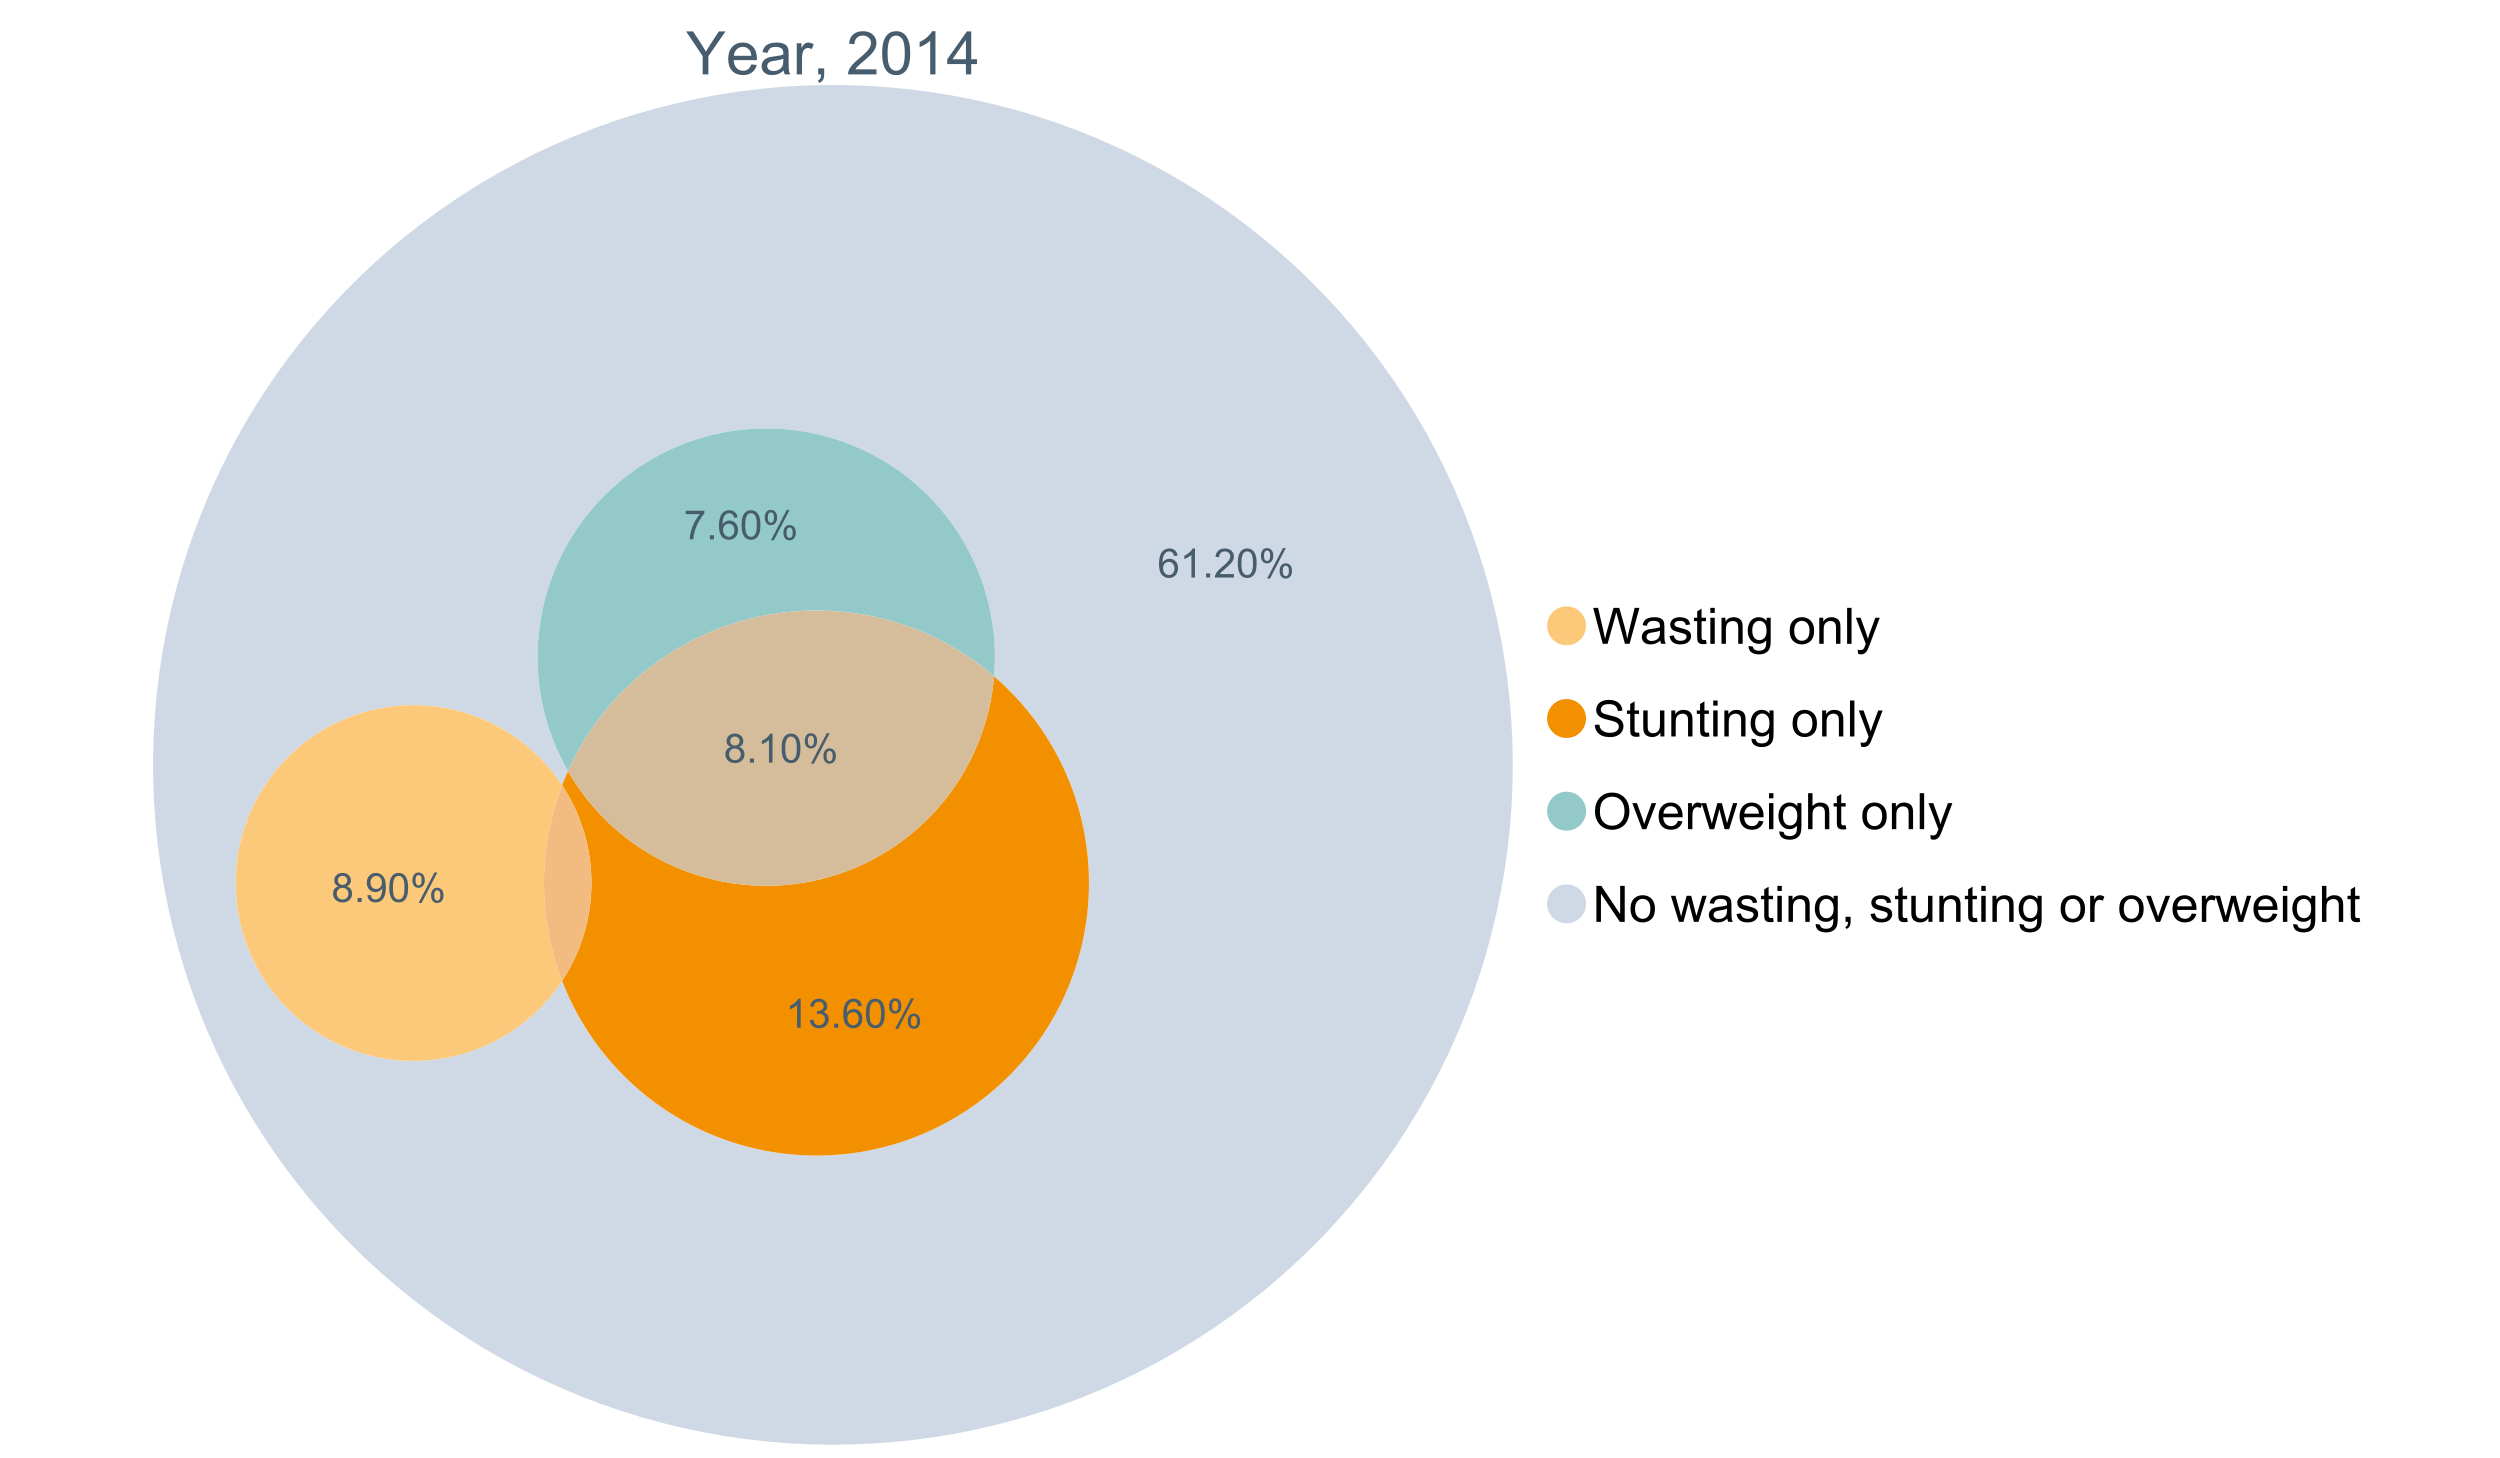 <?xml version="1.0" encoding="UTF-8"?>
<svg xmlns="http://www.w3.org/2000/svg" xmlns:xlink="http://www.w3.org/1999/xlink" width="1234.286pt" height="720pt" viewBox="0 0 1234.286 720" version="1.1">
<defs>
<g>
<symbol overflow="visible" id="glyph0-0">
<path style="stroke:none;" d="M 8.27 0 L 8.27 -8.996 L 0.086 -21.234 L 3.504 -21.234 L 7.691 -14.832 C 8.461 -13.633 9.18 -12.438 9.852 -11.242 C 10.484 -12.348 11.258 -13.598 12.168 -14.992 L 16.281 -21.234 L 19.555 -21.234 L 11.082 -8.996 L 11.082 0 Z M 8.27 0 "/>
</symbol>
<symbol overflow="visible" id="glyph0-1">
<path style="stroke:none;" d="M 12.488 -4.953 L 15.18 -4.621 C 14.754 -3.043 13.969 -1.82 12.82 -0.953 C 11.672 -0.086 10.203 0.344 8.418 0.348 C 6.164 0.344 4.379 -0.344 3.062 -1.73 C 1.742 -3.113 1.082 -5.059 1.086 -7.562 C 1.082 -10.148 1.75 -12.156 3.086 -13.586 C 4.418 -15.012 6.145 -15.727 8.27 -15.73 C 10.324 -15.727 12.008 -15.027 13.312 -13.629 C 14.617 -12.23 15.27 -10.262 15.27 -7.723 C 15.27 -7.566 15.262 -7.332 15.254 -7.027 L 3.781 -7.027 C 3.875 -5.332 4.355 -4.039 5.215 -3.145 C 6.074 -2.242 7.145 -1.793 8.43 -1.797 C 9.383 -1.793 10.199 -2.043 10.879 -2.551 C 11.555 -3.051 12.09 -3.852 12.488 -4.953 Z M 3.926 -9.168 L 12.516 -9.168 C 12.398 -10.461 12.07 -11.434 11.531 -12.082 C 10.699 -13.082 9.621 -13.582 8.301 -13.586 C 7.102 -13.582 6.094 -13.18 5.277 -12.383 C 4.461 -11.578 4.012 -10.508 3.926 -9.168 Z M 3.926 -9.168 "/>
</symbol>
<symbol overflow="visible" id="glyph0-2">
<path style="stroke:none;" d="M 11.992 -1.898 C 11.027 -1.078 10.098 -0.496 9.207 -0.16 C 8.309 0.18 7.352 0.344 6.332 0.348 C 4.641 0.344 3.34 -0.066 2.434 -0.891 C 1.52 -1.715 1.066 -2.77 1.07 -4.055 C 1.066 -4.809 1.238 -5.496 1.586 -6.121 C 1.926 -6.742 2.375 -7.242 2.934 -7.617 C 3.484 -7.992 4.109 -8.277 4.809 -8.473 C 5.32 -8.605 6.094 -8.734 7.125 -8.867 C 9.23 -9.113 10.781 -9.414 11.777 -9.762 C 11.785 -10.121 11.789 -10.348 11.793 -10.445 C 11.789 -11.504 11.543 -12.25 11.051 -12.688 C 10.387 -13.273 9.395 -13.57 8.082 -13.574 C 6.852 -13.57 5.949 -13.355 5.367 -12.93 C 4.781 -12.496 4.348 -11.734 4.07 -10.648 L 1.52 -10.996 C 1.746 -12.086 2.129 -12.965 2.664 -13.637 C 3.191 -14.305 3.961 -14.824 4.969 -15.188 C 5.973 -15.547 7.137 -15.727 8.461 -15.73 C 9.773 -15.727 10.84 -15.57 11.66 -15.266 C 12.48 -14.953 13.082 -14.566 13.469 -14.102 C 13.855 -13.629 14.125 -13.039 14.281 -12.328 C 14.367 -11.883 14.414 -11.078 14.414 -9.922 L 14.414 -6.445 C 14.414 -4.02 14.469 -2.484 14.578 -1.844 C 14.688 -1.199 14.906 -0.586 15.238 0 L 12.516 0 C 12.242 -0.539 12.066 -1.172 11.992 -1.898 Z M 11.777 -7.723 C 10.828 -7.332 9.406 -7 7.52 -6.734 C 6.441 -6.578 5.684 -6.406 5.242 -6.215 C 4.797 -6.02 4.453 -5.738 4.215 -5.367 C 3.969 -4.992 3.848 -4.578 3.852 -4.129 C 3.848 -3.43 4.113 -2.852 4.641 -2.391 C 5.168 -1.926 5.938 -1.691 6.953 -1.695 C 7.957 -1.691 8.852 -1.91 9.633 -2.352 C 10.414 -2.789 10.988 -3.391 11.355 -4.156 C 11.637 -4.742 11.777 -5.613 11.777 -6.766 Z M 11.777 -7.723 "/>
</symbol>
<symbol overflow="visible" id="glyph0-3">
<path style="stroke:none;" d="M 1.926 0 L 1.926 -15.383 L 4.273 -15.383 L 4.273 -13.051 C 4.867 -14.137 5.422 -14.855 5.93 -15.207 C 6.438 -15.551 6.996 -15.727 7.605 -15.73 C 8.48 -15.727 9.371 -15.445 10.285 -14.891 L 9.387 -12.473 C 8.746 -12.848 8.109 -13.035 7.477 -13.039 C 6.906 -13.035 6.391 -12.863 5.938 -12.523 C 5.48 -12.176 5.16 -11.703 4.969 -11.098 C 4.68 -10.168 4.535 -9.152 4.535 -8.055 L 4.535 0 Z M 1.926 0 "/>
</symbol>
<symbol overflow="visible" id="glyph0-4">
<path style="stroke:none;" d="M 2.637 0 L 2.637 -2.969 L 5.605 -2.969 L 5.605 0 C 5.602 1.09 5.406 1.969 5.023 2.641 C 4.633 3.309 4.023 3.828 3.188 4.199 L 2.461 3.086 C 3.012 2.84 3.418 2.484 3.68 2.02 C 3.938 1.547 4.082 0.875 4.113 0 Z M 2.637 0 "/>
</symbol>
<symbol overflow="visible" id="glyph0-5">
<path style="stroke:none;" d=""/>
</symbol>
<symbol overflow="visible" id="glyph0-6">
<path style="stroke:none;" d="M 14.934 -2.508 L 14.934 0 L 0.898 0 C 0.875 -0.625 0.977 -1.227 1.203 -1.812 C 1.555 -2.766 2.129 -3.707 2.918 -4.637 C 3.703 -5.559 4.84 -6.633 6.332 -7.852 C 8.637 -9.742 10.195 -11.238 11.008 -12.348 C 11.816 -13.449 12.223 -14.496 12.227 -15.484 C 12.223 -16.516 11.852 -17.387 11.117 -18.098 C 10.375 -18.805 9.414 -19.16 8.227 -19.164 C 6.969 -19.16 5.965 -18.785 5.215 -18.035 C 4.461 -17.281 4.078 -16.238 4.07 -14.906 L 1.391 -15.18 C 1.57 -17.176 2.262 -18.699 3.461 -19.75 C 4.656 -20.797 6.266 -21.32 8.285 -21.324 C 10.324 -21.32 11.938 -20.758 13.125 -19.629 C 14.312 -18.496 14.906 -17.094 14.906 -15.426 C 14.906 -14.574 14.73 -13.738 14.383 -12.922 C 14.035 -12.098 13.457 -11.234 12.652 -10.328 C 11.844 -9.418 10.504 -8.172 8.633 -6.59 C 7.062 -5.273 6.059 -4.383 5.617 -3.918 C 5.172 -3.445 4.805 -2.977 4.52 -2.508 Z M 14.934 -2.508 "/>
</symbol>
<symbol overflow="visible" id="glyph0-7">
<path style="stroke:none;" d="M 1.23 -10.473 C 1.23 -12.98 1.488 -15.004 2.004 -16.535 C 2.52 -18.066 3.285 -19.246 4.309 -20.078 C 5.324 -20.906 6.609 -21.32 8.156 -21.324 C 9.293 -21.32 10.289 -21.09 11.152 -20.633 C 12.008 -20.172 12.719 -19.512 13.281 -18.648 C 13.84 -17.785 14.281 -16.734 14.602 -15.492 C 14.918 -14.25 15.074 -12.574 15.078 -10.473 C 15.074 -7.977 14.82 -5.965 14.309 -4.438 C 13.797 -2.906 13.031 -1.727 12.016 -0.891 C 10.996 -0.055 9.711 0.363 8.156 0.363 C 6.109 0.363 4.5 -0.371 3.332 -1.84 C 1.93 -3.605 1.23 -6.48 1.23 -10.473 Z M 3.91 -10.473 C 3.906 -6.98 4.316 -4.66 5.133 -3.512 C 5.949 -2.355 6.957 -1.781 8.156 -1.781 C 9.352 -1.781 10.355 -2.359 11.176 -3.52 C 11.988 -4.676 12.398 -6.992 12.398 -10.473 C 12.398 -13.965 11.988 -16.289 11.176 -17.441 C 10.355 -18.586 9.34 -19.16 8.125 -19.164 C 6.926 -19.16 5.969 -18.652 5.258 -17.645 C 4.355 -16.348 3.906 -13.957 3.91 -10.473 Z M 3.91 -10.473 "/>
</symbol>
<symbol overflow="visible" id="glyph0-8">
<path style="stroke:none;" d="M 11.051 0 L 8.445 0 L 8.445 -16.613 C 7.812 -16.012 6.988 -15.414 5.973 -14.82 C 4.949 -14.219 4.035 -13.77 3.23 -13.473 L 3.23 -15.992 C 4.684 -16.672 5.961 -17.504 7.055 -18.48 C 8.145 -19.457 8.914 -20.402 9.371 -21.324 L 11.051 -21.324 Z M 11.051 0 "/>
</symbol>
<symbol overflow="visible" id="glyph0-9">
<path style="stroke:none;" d="M 9.59 0 L 9.59 -5.086 L 0.375 -5.086 L 0.375 -7.477 L 10.066 -21.234 L 12.195 -21.234 L 12.195 -7.477 L 15.066 -7.477 L 15.066 -5.086 L 12.195 -5.086 L 12.195 0 Z M 9.59 -7.477 L 9.59 -17.051 L 2.941 -7.477 Z M 9.59 -7.477 "/>
</symbol>
<symbol overflow="visible" id="glyph1-0">
<path style="stroke:none;" d="M 5.016 0 L 0.305 -17.758 L 2.715 -17.758 L 5.414 -6.117 C 5.703 -4.898 5.953 -3.688 6.164 -2.484 C 6.617 -4.379 6.883 -5.473 6.965 -5.766 L 10.344 -17.758 L 13.18 -17.758 L 15.723 -8.77 C 16.355 -6.539 16.816 -4.445 17.102 -2.484 C 17.324 -3.605 17.621 -4.891 17.988 -6.348 L 20.773 -17.758 L 23.133 -17.758 L 18.266 0 L 16 0 L 12.258 -13.527 C 11.941 -14.656 11.754 -15.352 11.699 -15.613 C 11.512 -14.797 11.34 -14.102 11.18 -13.527 L 7.414 0 Z M 5.016 0 "/>
</symbol>
<symbol overflow="visible" id="glyph1-1">
<path style="stroke:none;" d="M 10.027 -1.586 C 9.215 -0.898 8.438 -0.414 7.695 -0.133 C 6.945 0.148 6.145 0.285 5.293 0.289 C 3.875 0.285 2.789 -0.055 2.031 -0.746 C 1.27 -1.434 0.891 -2.316 0.895 -3.391 C 0.891 -4.02 1.035 -4.594 1.324 -5.117 C 1.613 -5.633 1.988 -6.051 2.453 -6.371 C 2.914 -6.684 3.438 -6.922 4.02 -7.086 C 4.449 -7.195 5.094 -7.305 5.961 -7.414 C 7.715 -7.617 9.012 -7.867 9.848 -8.164 C 9.852 -8.461 9.855 -8.652 9.859 -8.734 C 9.855 -9.621 9.648 -10.246 9.242 -10.609 C 8.68 -11.098 7.852 -11.344 6.758 -11.348 C 5.727 -11.344 4.969 -11.164 4.484 -10.809 C 3.992 -10.445 3.633 -9.809 3.402 -8.902 L 1.273 -9.191 C 1.461 -10.102 1.781 -10.84 2.227 -11.402 C 2.672 -11.965 3.312 -12.395 4.152 -12.699 C 4.992 -12.996 5.965 -13.148 7.074 -13.152 C 8.168 -13.148 9.062 -13.02 9.75 -12.766 C 10.438 -12.504 10.941 -12.18 11.266 -11.789 C 11.586 -11.398 11.812 -10.902 11.941 -10.309 C 12.012 -9.934 12.047 -9.266 12.051 -8.297 L 12.051 -5.391 C 12.047 -3.363 12.094 -2.078 12.191 -1.543 C 12.281 -1.004 12.465 -0.492 12.742 0 L 10.465 0 C 10.238 -0.453 10.09 -0.98 10.027 -1.586 Z M 9.848 -6.457 C 9.055 -6.133 7.867 -5.855 6.285 -5.633 C 5.387 -5.5 4.754 -5.355 4.383 -5.195 C 4.012 -5.031 3.723 -4.793 3.523 -4.484 C 3.32 -4.172 3.223 -3.828 3.223 -3.453 C 3.223 -2.867 3.441 -2.383 3.883 -1.996 C 4.32 -1.609 4.965 -1.418 5.812 -1.418 C 6.652 -1.418 7.398 -1.602 8.055 -1.969 C 8.707 -2.336 9.188 -2.836 9.496 -3.477 C 9.727 -3.965 9.844 -4.691 9.848 -5.656 Z M 9.848 -6.457 "/>
</symbol>
<symbol overflow="visible" id="glyph1-2">
<path style="stroke:none;" d="M 0.762 -3.84 L 2.918 -4.18 C 3.039 -3.312 3.375 -2.652 3.93 -2.191 C 4.48 -1.73 5.254 -1.5 6.25 -1.5 C 7.246 -1.5 7.988 -1.703 8.477 -2.113 C 8.961 -2.52 9.203 -3 9.207 -3.551 C 9.203 -4.043 8.988 -4.43 8.562 -4.711 C 8.258 -4.906 7.516 -5.152 6.336 -5.449 C 4.734 -5.852 3.625 -6.199 3.008 -6.496 C 2.387 -6.789 1.918 -7.199 1.602 -7.723 C 1.281 -8.242 1.125 -8.816 1.125 -9.449 C 1.125 -10.02 1.254 -10.551 1.52 -11.039 C 1.777 -11.527 2.137 -11.934 2.594 -12.258 C 2.93 -12.508 3.391 -12.719 3.977 -12.891 C 4.559 -13.062 5.188 -13.148 5.863 -13.152 C 6.867 -13.148 7.754 -13.004 8.52 -12.715 C 9.281 -12.426 9.844 -12.031 10.207 -11.535 C 10.57 -11.039 10.82 -10.375 10.961 -9.543 L 8.828 -9.254 C 8.73 -9.91 8.449 -10.426 7.988 -10.801 C 7.52 -11.168 6.863 -11.355 6.02 -11.359 C 5.016 -11.355 4.301 -11.191 3.875 -10.863 C 3.445 -10.531 3.234 -10.145 3.234 -9.703 C 3.234 -9.418 3.32 -9.16 3.5 -8.938 C 3.672 -8.699 3.953 -8.508 4.336 -8.355 C 4.555 -8.273 5.195 -8.086 6.262 -7.801 C 7.801 -7.387 8.875 -7.051 9.488 -6.789 C 10.094 -6.523 10.574 -6.141 10.922 -5.645 C 11.27 -5.141 11.441 -4.52 11.445 -3.777 C 11.441 -3.047 11.23 -2.363 10.809 -1.723 C 10.383 -1.082 9.773 -0.586 8.977 -0.234 C 8.176 0.113 7.27 0.285 6.262 0.289 C 4.586 0.285 3.312 -0.059 2.438 -0.75 C 1.562 -1.445 1.004 -2.473 0.762 -3.84 Z M 0.762 -3.84 "/>
</symbol>
<symbol overflow="visible" id="glyph1-3">
<path style="stroke:none;" d="M 6.395 -1.949 L 6.711 -0.023 C 6.094 0.102 5.547 0.164 5.062 0.168 C 4.27 0.164 3.652 0.043 3.219 -0.207 C 2.781 -0.453 2.477 -0.781 2.301 -1.191 C 2.121 -1.598 2.031 -2.457 2.035 -3.766 L 2.035 -11.168 L 0.438 -11.168 L 0.438 -12.863 L 2.035 -12.863 L 2.035 -16.047 L 4.203 -17.355 L 4.203 -12.863 L 6.395 -12.863 L 6.395 -11.168 L 4.203 -11.168 L 4.203 -3.645 C 4.199 -3.023 4.238 -2.621 4.316 -2.445 C 4.391 -2.266 4.516 -2.125 4.691 -2.023 C 4.863 -1.914 5.113 -1.863 5.438 -1.867 C 5.68 -1.863 5.996 -1.891 6.395 -1.949 Z M 6.395 -1.949 "/>
</symbol>
<symbol overflow="visible" id="glyph1-4">
<path style="stroke:none;" d="M 1.648 -15.25 L 1.648 -17.758 L 3.828 -17.758 L 3.828 -15.25 Z M 1.648 0 L 1.648 -12.863 L 3.828 -12.863 L 3.828 0 Z M 1.648 0 "/>
</symbol>
<symbol overflow="visible" id="glyph1-5">
<path style="stroke:none;" d="M 1.637 0 L 1.637 -12.863 L 3.598 -12.863 L 3.598 -11.035 C 4.543 -12.441 5.906 -13.148 7.691 -13.152 C 8.465 -13.148 9.176 -13.008 9.828 -12.734 C 10.477 -12.453 10.965 -12.09 11.289 -11.637 C 11.609 -11.184 11.836 -10.645 11.965 -10.027 C 12.043 -9.621 12.082 -8.918 12.086 -7.91 L 12.086 0 L 9.906 0 L 9.906 -7.824 C 9.902 -8.707 9.816 -9.371 9.652 -9.816 C 9.48 -10.254 9.18 -10.605 8.75 -10.871 C 8.312 -11.129 7.809 -11.262 7.23 -11.266 C 6.301 -11.262 5.5 -10.965 4.828 -10.379 C 4.152 -9.785 3.812 -8.668 3.816 -7.023 L 3.816 0 Z M 1.637 0 "/>
</symbol>
<symbol overflow="visible" id="glyph1-6">
<path style="stroke:none;" d="M 1.234 1.066 L 3.355 1.379 C 3.441 2.031 3.688 2.508 4.094 2.809 C 4.633 3.207 5.371 3.41 6.309 3.414 C 7.316 3.41 8.098 3.207 8.648 2.809 C 9.195 2.402 9.566 1.84 9.762 1.113 C 9.875 0.668 9.926 -0.262 9.918 -1.684 C 8.965 -0.559 7.777 0 6.359 0 C 4.586 0 3.219 -0.637 2.254 -1.914 C 1.281 -3.188 0.797 -4.719 0.801 -6.504 C 0.797 -7.73 1.02 -8.859 1.465 -9.898 C 1.91 -10.934 2.555 -11.738 3.398 -12.305 C 4.242 -12.867 5.23 -13.148 6.371 -13.152 C 7.887 -13.148 9.141 -12.535 10.125 -11.312 L 10.125 -12.863 L 12.137 -12.863 L 12.137 -1.742 C 12.133 0.258 11.93 1.672 11.523 2.512 C 11.113 3.344 10.469 4.004 9.586 4.492 C 8.703 4.973 7.613 5.215 6.324 5.219 C 4.785 5.215 3.547 4.871 2.602 4.184 C 1.656 3.492 1.199 2.453 1.234 1.066 Z M 3.039 -6.66 C 3.035 -4.969 3.371 -3.738 4.043 -2.965 C 4.715 -2.191 5.555 -1.805 6.566 -1.805 C 7.562 -1.805 8.402 -2.188 9.082 -2.961 C 9.762 -3.727 10.102 -4.938 10.102 -6.59 C 10.102 -8.16 9.75 -9.348 9.055 -10.148 C 8.352 -10.945 7.512 -11.344 6.527 -11.348 C 5.559 -11.344 4.734 -10.949 4.055 -10.168 C 3.375 -9.379 3.035 -8.211 3.039 -6.66 Z M 3.039 -6.66 "/>
</symbol>
<symbol overflow="visible" id="glyph1-7">
<path style="stroke:none;" d=""/>
</symbol>
<symbol overflow="visible" id="glyph1-8">
<path style="stroke:none;" d="M 0.824 -6.43 C 0.82 -8.809 1.48 -10.574 2.809 -11.723 C 3.91 -12.672 5.262 -13.148 6.855 -13.152 C 8.621 -13.148 10.066 -12.57 11.191 -11.414 C 12.312 -10.254 12.871 -8.652 12.875 -6.613 C 12.871 -4.953 12.625 -3.652 12.129 -2.707 C 11.633 -1.758 10.91 -1.02 9.961 -0.496 C 9.012 0.027 7.977 0.285 6.855 0.289 C 5.055 0.285 3.598 -0.289 2.488 -1.441 C 1.375 -2.594 0.82 -4.254 0.824 -6.43 Z M 3.062 -6.43 C 3.059 -4.781 3.418 -3.551 4.141 -2.73 C 4.855 -1.91 5.762 -1.5 6.855 -1.5 C 7.934 -1.5 8.832 -1.91 9.555 -2.734 C 10.27 -3.559 10.629 -4.816 10.633 -6.504 C 10.629 -8.094 10.266 -9.297 9.547 -10.117 C 8.82 -10.934 7.926 -11.344 6.855 -11.348 C 5.762 -11.344 4.855 -10.938 4.141 -10.125 C 3.418 -9.309 3.059 -8.074 3.062 -6.43 Z M 3.062 -6.43 "/>
</symbol>
<symbol overflow="visible" id="glyph1-9">
<path style="stroke:none;" d="M 1.586 0 L 1.586 -17.758 L 3.766 -17.758 L 3.766 0 Z M 1.586 0 "/>
</symbol>
<symbol overflow="visible" id="glyph1-10">
<path style="stroke:none;" d="M 1.539 4.953 L 1.297 2.906 C 1.77 3.035 2.188 3.098 2.543 3.102 C 3.027 3.098 3.414 3.02 3.703 2.859 C 3.992 2.695 4.23 2.469 4.422 2.18 C 4.555 1.961 4.777 1.418 5.086 0.559 C 5.125 0.434 5.188 0.258 5.281 0.023 L 0.398 -12.863 L 2.75 -12.863 L 5.426 -5.414 C 5.77 -4.469 6.078 -3.473 6.359 -2.434 C 6.605 -3.434 6.906 -4.414 7.254 -5.367 L 10.004 -12.863 L 12.184 -12.863 L 7.293 0.219 C 6.766 1.625 6.355 2.598 6.066 3.137 C 5.676 3.852 5.234 4.379 4.734 4.715 C 4.234 5.047 3.637 5.215 2.941 5.219 C 2.52 5.215 2.051 5.125 1.539 4.953 Z M 1.539 4.953 "/>
</symbol>
<symbol overflow="visible" id="glyph1-11">
<path style="stroke:none;" d="M 1.113 -5.703 L 3.332 -5.898 C 3.434 -5.008 3.676 -4.277 4.062 -3.711 C 4.445 -3.141 5.043 -2.684 5.852 -2.332 C 6.656 -1.98 7.562 -1.805 8.574 -1.805 C 9.465 -1.805 10.258 -1.938 10.949 -2.203 C 11.633 -2.469 12.145 -2.832 12.48 -3.301 C 12.816 -3.762 12.984 -4.27 12.984 -4.82 C 12.984 -5.375 12.82 -5.859 12.5 -6.277 C 12.172 -6.691 11.641 -7.043 10.902 -7.328 C 10.422 -7.512 9.367 -7.801 7.738 -8.191 C 6.105 -8.582 4.965 -8.949 4.312 -9.301 C 3.461 -9.742 2.828 -10.293 2.414 -10.953 C 2 -11.609 1.793 -12.348 1.793 -13.164 C 1.793 -14.059 2.047 -14.898 2.555 -15.68 C 3.062 -16.457 3.805 -17.047 4.785 -17.453 C 5.758 -17.855 6.844 -18.059 8.043 -18.059 C 9.355 -18.059 10.516 -17.844 11.523 -17.422 C 12.527 -16.996 13.301 -16.375 13.844 -15.551 C 14.383 -14.727 14.672 -13.793 14.715 -12.754 L 12.465 -12.586 C 12.34 -13.707 11.93 -14.555 11.234 -15.129 C 10.531 -15.699 9.5 -15.984 8.141 -15.988 C 6.715 -15.984 5.68 -15.723 5.031 -15.207 C 4.379 -14.684 4.055 -14.059 4.059 -13.324 C 4.055 -12.684 4.285 -12.156 4.746 -11.75 C 5.199 -11.336 6.379 -10.914 8.289 -10.484 C 10.199 -10.047 11.512 -9.672 12.223 -9.352 C 13.254 -8.875 14.016 -8.27 14.508 -7.539 C 15 -6.809 15.246 -5.969 15.25 -5.016 C 15.246 -4.07 14.977 -3.18 14.438 -2.344 C 13.895 -1.508 13.117 -0.855 12.105 -0.391 C 11.09 0.074 9.949 0.305 8.684 0.305 C 7.074 0.305 5.727 0.07 4.645 -0.398 C 3.555 -0.867 2.703 -1.57 2.09 -2.512 C 1.469 -3.453 1.145 -4.516 1.113 -5.703 Z M 1.113 -5.703 "/>
</symbol>
<symbol overflow="visible" id="glyph1-12">
<path style="stroke:none;" d="M 10.066 0 L 10.066 -1.891 C 9.062 -0.438 7.699 0.285 5.984 0.289 C 5.219 0.285 4.512 0.145 3.855 -0.145 C 3.199 -0.434 2.711 -0.801 2.391 -1.242 C 2.07 -1.68 1.844 -2.219 1.719 -2.859 C 1.625 -3.285 1.582 -3.961 1.586 -4.895 L 1.586 -12.863 L 3.766 -12.863 L 3.766 -5.73 C 3.762 -4.59 3.805 -3.82 3.898 -3.426 C 4.031 -2.852 4.324 -2.402 4.77 -2.074 C 5.215 -1.746 5.762 -1.582 6.418 -1.586 C 7.07 -1.582 7.688 -1.75 8.262 -2.09 C 8.832 -2.422 9.234 -2.879 9.477 -3.457 C 9.711 -4.035 9.832 -4.871 9.836 -5.973 L 9.836 -12.863 L 12.016 -12.863 L 12.016 0 Z M 10.066 0 "/>
</symbol>
<symbol overflow="visible" id="glyph1-13">
<path style="stroke:none;" d="M 1.199 -8.648 C 1.195 -11.594 1.984 -13.898 3.57 -15.57 C 5.148 -17.234 7.195 -18.07 9.703 -18.07 C 11.34 -18.07 12.816 -17.676 14.133 -16.895 C 15.449 -16.109 16.453 -15.02 17.145 -13.621 C 17.832 -12.219 18.176 -10.629 18.18 -8.855 C 18.176 -7.051 17.812 -5.441 17.09 -4.02 C 16.359 -2.598 15.328 -1.52 14 -0.793 C 12.664 -0.059 11.23 0.305 9.691 0.305 C 8.02 0.305 6.523 -0.098 5.207 -0.906 C 3.891 -1.715 2.895 -2.816 2.215 -4.215 C 1.535 -5.605 1.195 -7.086 1.199 -8.648 Z M 3.621 -8.613 C 3.621 -6.473 4.195 -4.785 5.348 -3.555 C 6.496 -2.32 7.938 -1.703 9.676 -1.707 C 11.441 -1.703 12.898 -2.324 14.043 -3.57 C 15.184 -4.812 15.754 -6.578 15.758 -8.867 C 15.754 -10.309 15.512 -11.57 15.023 -12.652 C 14.535 -13.727 13.82 -14.562 12.879 -15.156 C 11.938 -15.746 10.883 -16.043 9.715 -16.047 C 8.051 -16.043 6.617 -15.473 5.418 -14.332 C 4.219 -13.191 3.621 -11.285 3.621 -8.613 Z M 3.621 -8.613 "/>
</symbol>
<symbol overflow="visible" id="glyph1-14">
<path style="stroke:none;" d="M 5.207 0 L 0.316 -12.863 L 2.617 -12.863 L 5.379 -5.16 C 5.676 -4.328 5.949 -3.465 6.203 -2.566 C 6.395 -3.246 6.664 -4.062 7.012 -5.016 L 9.871 -12.863 L 12.113 -12.863 L 7.242 0 Z M 5.207 0 "/>
</symbol>
<symbol overflow="visible" id="glyph1-15">
<path style="stroke:none;" d="M 10.441 -4.141 L 12.695 -3.863 C 12.336 -2.543 11.676 -1.523 10.719 -0.801 C 9.754 -0.074 8.527 0.285 7.039 0.289 C 5.152 0.285 3.66 -0.289 2.562 -1.445 C 1.457 -2.602 0.906 -4.227 0.91 -6.324 C 0.906 -8.484 1.465 -10.164 2.578 -11.359 C 3.691 -12.551 5.137 -13.148 6.914 -13.152 C 8.633 -13.148 10.035 -12.562 11.129 -11.395 C 12.215 -10.223 12.762 -8.578 12.766 -6.457 C 12.762 -6.324 12.758 -6.129 12.754 -5.875 L 3.16 -5.875 C 3.238 -4.457 3.641 -3.375 4.359 -2.625 C 5.078 -1.875 5.973 -1.5 7.051 -1.5 C 7.848 -1.5 8.531 -1.707 9.098 -2.129 C 9.66 -2.547 10.109 -3.219 10.441 -4.141 Z M 3.281 -7.668 L 10.465 -7.668 C 10.367 -8.746 10.09 -9.559 9.641 -10.102 C 8.941 -10.938 8.043 -11.355 6.941 -11.359 C 5.938 -11.355 5.094 -11.02 4.414 -10.355 C 3.727 -9.684 3.352 -8.789 3.281 -7.668 Z M 3.281 -7.668 "/>
</symbol>
<symbol overflow="visible" id="glyph1-16">
<path style="stroke:none;" d="M 1.609 0 L 1.609 -12.863 L 3.574 -12.863 L 3.574 -10.914 C 4.074 -11.824 4.535 -12.426 4.961 -12.715 C 5.383 -13.004 5.848 -13.148 6.359 -13.152 C 7.09 -13.148 7.836 -12.914 8.598 -12.453 L 7.848 -10.43 C 7.312 -10.742 6.781 -10.898 6.25 -10.902 C 5.77 -10.898 5.34 -10.754 4.965 -10.469 C 4.582 -10.18 4.312 -9.781 4.156 -9.277 C 3.91 -8.496 3.789 -7.648 3.793 -6.734 L 3.793 0 Z M 1.609 0 "/>
</symbol>
<symbol overflow="visible" id="glyph1-17">
<path style="stroke:none;" d="M 4.008 0 L 0.074 -12.863 L 2.324 -12.863 L 4.371 -5.438 L 5.137 -2.676 C 5.164 -2.812 5.387 -3.695 5.801 -5.328 L 7.848 -12.863 L 10.09 -12.863 L 12.016 -5.402 L 12.656 -2.941 L 13.395 -5.426 L 15.602 -12.863 L 17.719 -12.863 L 13.699 0 L 11.434 0 L 9.387 -7.703 L 8.891 -9.895 L 6.285 0 Z M 4.008 0 "/>
</symbol>
<symbol overflow="visible" id="glyph1-18">
<path style="stroke:none;" d="M 1.637 0 L 1.637 -17.758 L 3.816 -17.758 L 3.816 -11.387 C 4.828 -12.559 6.113 -13.148 7.668 -13.152 C 8.617 -13.148 9.445 -12.961 10.148 -12.59 C 10.852 -12.211 11.352 -11.691 11.656 -11.031 C 11.957 -10.367 12.109 -9.406 12.113 -8.152 L 12.113 0 L 9.934 0 L 9.934 -8.152 C 9.93 -9.238 9.695 -10.031 9.223 -10.531 C 8.75 -11.023 8.082 -11.273 7.219 -11.277 C 6.57 -11.273 5.961 -11.105 5.395 -10.773 C 4.824 -10.434 4.418 -9.98 4.18 -9.41 C 3.934 -8.836 3.812 -8.043 3.816 -7.039 L 3.816 0 Z M 1.637 0 "/>
</symbol>
<symbol overflow="visible" id="glyph1-19">
<path style="stroke:none;" d="M 1.891 0 L 1.891 -17.758 L 4.301 -17.758 L 13.625 -3.816 L 13.625 -17.758 L 15.879 -17.758 L 15.879 0 L 13.469 0 L 4.141 -13.953 L 4.141 0 Z M 1.891 0 "/>
</symbol>
<symbol overflow="visible" id="glyph1-20">
<path style="stroke:none;" d="M 2.203 0 L 2.203 -2.484 L 4.688 -2.484 L 4.688 0 C 4.688 0.91 4.523 1.645 4.203 2.207 C 3.875 2.766 3.363 3.199 2.664 3.512 L 2.059 2.578 C 2.516 2.375 2.855 2.078 3.074 1.688 C 3.289 1.297 3.41 0.734 3.441 0 Z M 2.203 0 "/>
</symbol>
<symbol overflow="visible" id="glyph2-0">
<path style="stroke:none;" d="M 9.922 -10.781 L 8.18 -10.645 C 8.023 -11.328 7.801 -11.828 7.52 -12.145 C 7.043 -12.641 6.461 -12.891 5.766 -12.895 C 5.203 -12.891 4.711 -12.734 4.293 -12.426 C 3.742 -12.023 3.309 -11.438 2.988 -10.664 C 2.668 -9.891 2.5 -8.789 2.492 -7.363 C 2.91 -8.004 3.426 -8.48 4.039 -8.793 C 4.648 -9.102 5.289 -9.258 5.961 -9.262 C 7.125 -9.258 8.121 -8.828 8.941 -7.969 C 9.762 -7.109 10.172 -5.996 10.176 -4.637 C 10.172 -3.738 9.98 -2.906 9.598 -2.137 C 9.211 -1.367 8.68 -0.777 8.004 -0.371 C 7.328 0.039 6.562 0.238 5.707 0.242 C 4.246 0.238 3.055 -0.293 2.133 -1.367 C 1.211 -2.438 0.75 -4.211 0.75 -6.68 C 0.75 -9.438 1.258 -11.441 2.277 -12.699 C 3.164 -13.785 4.363 -14.332 5.871 -14.336 C 6.996 -14.332 7.914 -14.016 8.633 -13.391 C 9.348 -12.758 9.777 -11.891 9.922 -10.781 Z M 2.766 -4.625 C 2.766 -4.016 2.891 -3.438 3.148 -2.891 C 3.402 -2.336 3.762 -1.918 4.227 -1.633 C 4.684 -1.34 5.168 -1.195 5.676 -1.199 C 6.414 -1.195 7.051 -1.492 7.586 -2.094 C 8.117 -2.688 8.383 -3.5 8.387 -4.527 C 8.383 -5.512 8.121 -6.289 7.598 -6.859 C 7.07 -7.426 6.406 -7.711 5.609 -7.711 C 4.812 -7.711 4.141 -7.426 3.594 -6.859 C 3.039 -6.289 2.766 -5.543 2.766 -4.625 Z M 2.766 -4.625 "/>
</symbol>
<symbol overflow="visible" id="glyph2-1">
<path style="stroke:none;" d="M 7.43 0 L 5.676 0 L 5.676 -11.172 C 5.25 -10.766 4.695 -10.363 4.016 -9.961 C 3.328 -9.559 2.715 -9.258 2.172 -9.059 L 2.172 -10.75 C 3.148 -11.207 4.004 -11.766 4.742 -12.426 C 5.473 -13.078 5.992 -13.715 6.301 -14.336 L 7.43 -14.336 Z M 7.43 0 "/>
</symbol>
<symbol overflow="visible" id="glyph2-2">
<path style="stroke:none;" d="M 1.812 0 L 1.812 -1.996 L 3.809 -1.996 L 3.809 0 Z M 1.812 0 "/>
</symbol>
<symbol overflow="visible" id="glyph2-3">
<path style="stroke:none;" d="M 10.039 -1.684 L 10.039 0 L 0.605 0 C 0.59 -0.422 0.66 -0.828 0.809 -1.219 C 1.047 -1.859 1.43 -2.488 1.961 -3.113 C 2.488 -3.734 3.254 -4.457 4.254 -5.277 C 5.805 -6.547 6.852 -7.555 7.398 -8.301 C 7.941 -9.043 8.215 -9.746 8.219 -10.41 C 8.215 -11.102 7.965 -11.688 7.473 -12.168 C 6.973 -12.641 6.328 -12.879 5.531 -12.883 C 4.688 -12.879 4.012 -12.625 3.504 -12.121 C 2.996 -11.613 2.738 -10.914 2.738 -10.02 L 0.934 -10.207 C 1.055 -11.551 1.52 -12.574 2.328 -13.277 C 3.129 -13.98 4.211 -14.332 5.57 -14.336 C 6.938 -14.332 8.02 -13.953 8.82 -13.195 C 9.617 -12.434 10.02 -11.492 10.02 -10.371 C 10.02 -9.801 9.902 -9.238 9.668 -8.688 C 9.434 -8.133 9.047 -7.551 8.508 -6.941 C 7.965 -6.328 7.062 -5.492 5.805 -4.43 C 4.75 -3.547 4.074 -2.945 3.777 -2.633 C 3.477 -2.312 3.23 -1.996 3.039 -1.684 Z M 10.039 -1.684 "/>
</symbol>
<symbol overflow="visible" id="glyph2-4">
<path style="stroke:none;" d="M 0.828 -7.039 C 0.824 -8.727 1 -10.086 1.348 -11.117 C 1.695 -12.141 2.211 -12.934 2.898 -13.496 C 3.582 -14.051 4.445 -14.332 5.484 -14.336 C 6.25 -14.332 6.922 -14.176 7.5 -13.871 C 8.078 -13.559 8.555 -13.117 8.93 -12.539 C 9.305 -11.957 9.598 -11.246 9.816 -10.414 C 10.027 -9.578 10.137 -8.453 10.137 -7.039 C 10.137 -5.359 9.965 -4.008 9.621 -2.984 C 9.277 -1.953 8.762 -1.16 8.078 -0.598 C 7.391 -0.039 6.527 0.238 5.484 0.242 C 4.105 0.238 3.023 -0.25 2.238 -1.238 C 1.297 -2.422 0.824 -4.355 0.828 -7.039 Z M 2.629 -7.039 C 2.625 -4.691 2.898 -3.133 3.449 -2.359 C 3.996 -1.582 4.676 -1.195 5.484 -1.199 C 6.289 -1.195 6.965 -1.586 7.512 -2.367 C 8.059 -3.145 8.332 -4.699 8.336 -7.039 C 8.332 -9.387 8.059 -10.949 7.512 -11.723 C 6.965 -12.492 6.281 -12.879 5.465 -12.883 C 4.656 -12.879 4.012 -12.539 3.535 -11.863 C 2.926 -10.988 2.625 -9.379 2.629 -7.039 Z M 2.629 -7.039 "/>
</symbol>
<symbol overflow="visible" id="glyph2-5">
<path style="stroke:none;" d="M 1.16 -10.848 C 1.16 -11.863 1.414 -12.73 1.93 -13.449 C 2.438 -14.16 3.184 -14.52 4.16 -14.52 C 5.055 -14.52 5.793 -14.199 6.383 -13.559 C 6.969 -12.918 7.266 -11.977 7.266 -10.742 C 7.266 -9.531 6.969 -8.602 6.375 -7.949 C 5.781 -7.297 5.047 -6.973 4.18 -6.973 C 3.312 -6.973 2.594 -7.293 2.02 -7.938 C 1.445 -8.578 1.16 -9.547 1.16 -10.848 Z M 4.207 -13.312 C 3.77 -13.312 3.406 -13.121 3.121 -12.746 C 2.828 -12.367 2.684 -11.676 2.688 -10.672 C 2.684 -9.754 2.828 -9.109 3.125 -8.738 C 3.414 -8.363 3.777 -8.18 4.207 -8.18 C 4.648 -8.18 5.012 -8.367 5.301 -8.742 C 5.586 -9.117 5.73 -9.805 5.734 -10.809 C 5.73 -11.727 5.586 -12.375 5.297 -12.75 C 5.004 -13.125 4.641 -13.312 4.207 -13.312 Z M 4.215 0.527 L 12.027 -14.52 L 13.449 -14.52 L 5.668 0.527 Z M 10.391 -3.352 C 10.387 -4.375 10.645 -5.242 11.16 -5.953 C 11.672 -6.664 12.418 -7.02 13.398 -7.02 C 14.293 -7.02 15.035 -6.699 15.625 -6.059 C 16.211 -5.418 16.504 -4.477 16.508 -3.242 C 16.504 -2.031 16.207 -1.102 15.613 -0.449 C 15.016 0.203 14.281 0.527 13.41 0.527 C 12.543 0.527 11.824 0.207 11.25 -0.441 C 10.676 -1.082 10.387 -2.055 10.391 -3.352 Z M 13.449 -5.812 C 13.004 -5.812 12.641 -5.621 12.352 -5.246 C 12.062 -4.867 11.918 -4.18 11.918 -3.176 C 11.918 -2.266 12.062 -1.621 12.355 -1.246 C 12.648 -0.867 13.008 -0.68 13.438 -0.684 C 13.883 -0.68 14.254 -0.867 14.543 -1.246 C 14.832 -1.621 14.977 -2.309 14.977 -3.312 C 14.977 -4.23 14.828 -4.879 14.539 -5.254 C 14.242 -5.625 13.879 -5.812 13.449 -5.812 Z M 13.449 -5.812 "/>
</symbol>
<symbol overflow="visible" id="glyph2-6">
<path style="stroke:none;" d="M 3.523 -7.742 C 2.793 -8.004 2.254 -8.383 1.906 -8.879 C 1.555 -9.371 1.383 -9.965 1.383 -10.652 C 1.383 -11.691 1.754 -12.562 2.5 -13.273 C 3.246 -13.977 4.242 -14.332 5.484 -14.336 C 6.727 -14.332 7.727 -13.969 8.492 -13.25 C 9.25 -12.523 9.633 -11.645 9.633 -10.605 C 9.633 -9.941 9.457 -9.363 9.109 -8.875 C 8.762 -8.383 8.234 -8.004 7.527 -7.742 C 8.402 -7.453 9.07 -6.992 9.527 -6.359 C 9.984 -5.719 10.211 -4.961 10.215 -4.082 C 10.211 -2.859 9.781 -1.832 8.918 -1.004 C 8.055 -0.172 6.918 0.238 5.512 0.242 C 4.102 0.238 2.965 -0.176 2.102 -1.008 C 1.238 -1.84 0.809 -2.879 0.809 -4.129 C 0.809 -5.055 1.043 -5.832 1.512 -6.461 C 1.98 -7.086 2.648 -7.512 3.523 -7.742 Z M 3.176 -10.711 C 3.176 -10.035 3.391 -9.48 3.828 -9.055 C 4.258 -8.625 4.824 -8.414 5.523 -8.414 C 6.195 -8.414 6.746 -8.625 7.18 -9.051 C 7.609 -9.477 7.828 -9.996 7.828 -10.613 C 7.828 -11.254 7.605 -11.797 7.16 -12.234 C 6.715 -12.672 6.16 -12.891 5.504 -12.895 C 4.832 -12.891 4.277 -12.676 3.836 -12.25 C 3.395 -11.82 3.176 -11.309 3.176 -10.711 Z M 2.609 -4.121 C 2.605 -3.617 2.727 -3.133 2.965 -2.668 C 3.199 -2.199 3.551 -1.84 4.02 -1.582 C 4.488 -1.324 4.992 -1.195 5.531 -1.199 C 6.367 -1.195 7.059 -1.465 7.605 -2.004 C 8.148 -2.543 8.418 -3.227 8.422 -4.062 C 8.418 -4.902 8.137 -5.602 7.578 -6.156 C 7.016 -6.707 6.316 -6.984 5.473 -6.984 C 4.645 -6.984 3.961 -6.711 3.422 -6.164 C 2.879 -5.617 2.605 -4.934 2.609 -4.121 Z M 2.609 -4.121 "/>
</symbol>
<symbol overflow="visible" id="glyph2-7">
<path style="stroke:none;" d="M 1.09 -3.301 L 2.777 -3.457 C 2.918 -2.664 3.188 -2.09 3.594 -1.734 C 3.992 -1.375 4.508 -1.195 5.141 -1.199 C 5.676 -1.195 6.148 -1.316 6.559 -1.566 C 6.961 -1.809 7.293 -2.141 7.555 -2.555 C 7.812 -2.969 8.031 -3.523 8.207 -4.227 C 8.383 -4.922 8.473 -5.637 8.473 -6.367 C 8.473 -6.441 8.469 -6.559 8.461 -6.719 C 8.109 -6.16 7.629 -5.707 7.027 -5.359 C 6.418 -5.012 5.762 -4.84 5.055 -4.84 C 3.871 -4.84 2.871 -5.266 2.055 -6.125 C 1.234 -6.977 0.824 -8.109 0.828 -9.516 C 0.824 -10.961 1.254 -12.125 2.109 -13.012 C 2.961 -13.891 4.027 -14.332 5.316 -14.336 C 6.242 -14.332 7.094 -14.082 7.863 -13.586 C 8.633 -13.082 9.215 -12.367 9.617 -11.445 C 10.012 -10.516 10.211 -9.18 10.215 -7.43 C 10.211 -5.605 10.016 -4.152 9.621 -3.07 C 9.223 -1.988 8.633 -1.164 7.852 -0.602 C 7.07 -0.039 6.152 0.238 5.102 0.242 C 3.984 0.238 3.074 -0.066 2.367 -0.688 C 1.656 -1.305 1.23 -2.176 1.09 -3.301 Z M 8.27 -9.602 C 8.266 -10.605 8 -11.402 7.465 -11.996 C 6.926 -12.582 6.281 -12.879 5.531 -12.883 C 4.75 -12.879 4.07 -12.562 3.496 -11.93 C 2.914 -11.293 2.625 -10.469 2.629 -9.457 C 2.625 -8.547 2.898 -7.805 3.449 -7.238 C 3.996 -6.668 4.676 -6.387 5.484 -6.387 C 6.293 -6.387 6.957 -6.668 7.484 -7.238 C 8.004 -7.805 8.266 -8.594 8.27 -9.602 Z M 8.27 -9.602 "/>
</symbol>
<symbol overflow="visible" id="glyph2-8">
<path style="stroke:none;" d="M 0.836 -3.77 L 2.59 -4.004 C 2.789 -3.004 3.129 -2.289 3.617 -1.855 C 4.098 -1.414 4.688 -1.195 5.387 -1.199 C 6.207 -1.195 6.902 -1.48 7.473 -2.055 C 8.039 -2.621 8.324 -3.328 8.328 -4.18 C 8.324 -4.98 8.062 -5.645 7.539 -6.168 C 7.012 -6.688 6.344 -6.949 5.531 -6.953 C 5.199 -6.949 4.785 -6.883 4.293 -6.758 L 4.488 -8.297 C 4.605 -8.281 4.699 -8.273 4.773 -8.277 C 5.516 -8.273 6.188 -8.469 6.785 -8.859 C 7.383 -9.25 7.68 -9.852 7.684 -10.664 C 7.68 -11.305 7.465 -11.836 7.031 -12.262 C 6.594 -12.68 6.031 -12.891 5.348 -12.895 C 4.664 -12.891 4.094 -12.676 3.641 -12.25 C 3.184 -11.82 2.895 -11.18 2.766 -10.324 L 1.012 -10.633 C 1.227 -11.809 1.715 -12.719 2.473 -13.367 C 3.23 -14.008 4.176 -14.332 5.309 -14.336 C 6.086 -14.332 6.801 -14.164 7.457 -13.832 C 8.109 -13.496 8.609 -13.039 8.961 -12.465 C 9.305 -11.883 9.48 -11.27 9.484 -10.625 C 9.48 -10.004 9.316 -9.441 8.988 -8.938 C 8.656 -8.43 8.164 -8.027 7.52 -7.73 C 8.359 -7.535 9.016 -7.133 9.484 -6.52 C 9.949 -5.906 10.184 -5.137 10.188 -4.215 C 10.184 -2.965 9.73 -1.91 8.824 -1.047 C 7.914 -0.18 6.762 0.25 5.375 0.254 C 4.117 0.25 3.078 -0.121 2.254 -0.867 C 1.422 -1.613 0.949 -2.578 0.836 -3.77 Z M 0.836 -3.77 "/>
</symbol>
<symbol overflow="visible" id="glyph2-9">
<path style="stroke:none;" d="M 0.945 -12.406 L 0.945 -14.09 L 10.188 -14.09 L 10.188 -12.727 C 9.277 -11.758 8.375 -10.473 7.484 -8.871 C 6.586 -7.266 5.898 -5.617 5.414 -3.926 C 5.062 -2.73 4.836 -1.422 4.742 0 L 2.941 0 C 2.957 -1.121 3.176 -2.477 3.602 -4.07 C 4.02 -5.66 4.625 -7.195 5.418 -8.672 C 6.203 -10.148 7.043 -11.391 7.938 -12.406 Z M 0.945 -12.406 "/>
</symbol>
</g>
</defs>
<g id="surface27364">
<g style="fill:rgb(27.843%,36.078%,42.745%);fill-opacity:1;">
  <use xlink:href="#glyph0-0" x="338.652" y="36.73"/>
  <use xlink:href="#glyph0-1" x="358.44" y="36.73"/>
  <use xlink:href="#glyph0-2" x="374.939" y="36.73"/>
  <use xlink:href="#glyph0-3" x="391.438" y="36.73"/>
  <use xlink:href="#glyph0-4" x="401.317" y="36.73"/>
  <use xlink:href="#glyph0-5" x="409.56" y="36.73"/>
  <use xlink:href="#glyph0-6" x="417.802" y="36.73"/>
  <use xlink:href="#glyph0-7" x="434.301" y="36.73"/>
  <use xlink:href="#glyph0-8" x="450.8" y="36.73"/>
  <use xlink:href="#glyph0-9" x="467.3" y="36.73"/>
</g>
<path style=" stroke:none;fill-rule:nonzero;fill:rgb(98.824%,78.824%,47.843%);fill-opacity:1;" d="M 783.055 308.984 C 783.055 314.293 778.75 318.598 773.441 318.598 C 768.129 318.598 763.824 314.293 763.824 308.984 C 763.824 303.672 768.129 299.367 773.441 299.367 C 778.75 299.367 783.055 303.672 783.055 308.984 "/>
<g style="fill:rgb(0%,0%,0%);fill-opacity:1;">
  <use xlink:href="#glyph1-0" x="786.273" y="317.863"/>
  <use xlink:href="#glyph1-1" x="809.686" y="317.863"/>
  <use xlink:href="#glyph1-2" x="823.482" y="317.863"/>
  <use xlink:href="#glyph1-3" x="835.885" y="317.863"/>
  <use xlink:href="#glyph1-4" x="842.776" y="317.863"/>
  <use xlink:href="#glyph1-5" x="848.287" y="317.863"/>
  <use xlink:href="#glyph1-6" x="862.083" y="317.863"/>
  <use xlink:href="#glyph1-7" x="875.879" y="317.863"/>
  <use xlink:href="#glyph1-8" x="882.77" y="317.863"/>
  <use xlink:href="#glyph1-5" x="896.566" y="317.863"/>
  <use xlink:href="#glyph1-9" x="910.362" y="317.863"/>
  <use xlink:href="#glyph1-10" x="915.873" y="317.863"/>
</g>
<path style=" stroke:none;fill-rule:nonzero;fill:rgb(95.294%,56.471%,0%);fill-opacity:1;" d="M 783.055 354.738 C 783.055 360.051 778.75 364.355 773.441 364.355 C 768.129 364.355 763.824 360.051 763.824 354.738 C 763.824 349.43 768.129 345.125 773.441 345.125 C 778.75 345.125 783.055 349.43 783.055 354.738 "/>
<g style="fill:rgb(0%,0%,0%);fill-opacity:1;">
  <use xlink:href="#glyph1-11" x="786.273" y="363.617"/>
  <use xlink:href="#glyph1-3" x="802.819" y="363.617"/>
  <use xlink:href="#glyph1-12" x="809.71" y="363.617"/>
  <use xlink:href="#glyph1-5" x="823.506" y="363.617"/>
  <use xlink:href="#glyph1-3" x="837.302" y="363.617"/>
  <use xlink:href="#glyph1-4" x="844.193" y="363.617"/>
  <use xlink:href="#glyph1-5" x="849.704" y="363.617"/>
  <use xlink:href="#glyph1-6" x="863.5" y="363.617"/>
  <use xlink:href="#glyph1-7" x="877.296" y="363.617"/>
  <use xlink:href="#glyph1-8" x="884.188" y="363.617"/>
  <use xlink:href="#glyph1-5" x="897.983" y="363.617"/>
  <use xlink:href="#glyph1-9" x="911.779" y="363.617"/>
  <use xlink:href="#glyph1-10" x="917.29" y="363.617"/>
</g>
<path style=" stroke:none;fill-rule:nonzero;fill:rgb(57.647%,79.216%,78.824%);fill-opacity:1;" d="M 783.055 400.496 C 783.055 405.805 778.75 410.109 773.441 410.109 C 768.129 410.109 763.824 405.805 763.824 400.496 C 763.824 395.188 768.129 390.883 773.441 390.883 C 778.75 390.883 783.055 395.188 783.055 400.496 "/>
<g style="fill:rgb(0%,0%,0%);fill-opacity:1;">
  <use xlink:href="#glyph1-13" x="786.273" y="409.375"/>
  <use xlink:href="#glyph1-14" x="805.568" y="409.375"/>
  <use xlink:href="#glyph1-15" x="817.971" y="409.375"/>
  <use xlink:href="#glyph1-16" x="831.766" y="409.375"/>
  <use xlink:href="#glyph1-17" x="840.027" y="409.375"/>
  <use xlink:href="#glyph1-15" x="857.941" y="409.375"/>
  <use xlink:href="#glyph1-4" x="871.736" y="409.375"/>
  <use xlink:href="#glyph1-6" x="877.247" y="409.375"/>
  <use xlink:href="#glyph1-18" x="891.043" y="409.375"/>
  <use xlink:href="#glyph1-3" x="904.839" y="409.375"/>
  <use xlink:href="#glyph1-7" x="911.73" y="409.375"/>
  <use xlink:href="#glyph1-8" x="918.622" y="409.375"/>
  <use xlink:href="#glyph1-5" x="932.418" y="409.375"/>
  <use xlink:href="#glyph1-9" x="946.214" y="409.375"/>
  <use xlink:href="#glyph1-10" x="951.725" y="409.375"/>
</g>
<path style=" stroke:none;fill-rule:nonzero;fill:rgb(81.176%,85.098%,89.804%);fill-opacity:1;" d="M 783.055 446.254 C 783.055 451.562 778.75 455.867 773.441 455.867 C 768.129 455.867 763.824 451.562 763.824 446.254 C 763.824 440.941 768.129 436.637 773.441 436.637 C 778.75 436.637 783.055 440.941 783.055 446.254 "/>
<g style="fill:rgb(0%,0%,0%);fill-opacity:1;">
  <use xlink:href="#glyph1-19" x="786.273" y="455.129"/>
  <use xlink:href="#glyph1-8" x="804.187" y="455.129"/>
  <use xlink:href="#glyph1-7" x="817.983" y="455.129"/>
  <use xlink:href="#glyph1-17" x="824.875" y="455.129"/>
  <use xlink:href="#glyph1-1" x="842.788" y="455.129"/>
  <use xlink:href="#glyph1-2" x="856.584" y="455.129"/>
  <use xlink:href="#glyph1-3" x="868.987" y="455.129"/>
  <use xlink:href="#glyph1-4" x="875.879" y="455.129"/>
  <use xlink:href="#glyph1-5" x="881.39" y="455.129"/>
  <use xlink:href="#glyph1-6" x="895.185" y="455.129"/>
  <use xlink:href="#glyph1-20" x="908.981" y="455.129"/>
  <use xlink:href="#glyph1-7" x="915.873" y="455.129"/>
  <use xlink:href="#glyph1-2" x="922.765" y="455.129"/>
  <use xlink:href="#glyph1-3" x="935.167" y="455.129"/>
  <use xlink:href="#glyph1-12" x="942.059" y="455.129"/>
  <use xlink:href="#glyph1-5" x="955.855" y="455.129"/>
  <use xlink:href="#glyph1-3" x="969.65" y="455.129"/>
  <use xlink:href="#glyph1-4" x="976.542" y="455.129"/>
  <use xlink:href="#glyph1-5" x="982.053" y="455.129"/>
  <use xlink:href="#glyph1-6" x="995.849" y="455.129"/>
  <use xlink:href="#glyph1-7" x="1009.645" y="455.129"/>
  <use xlink:href="#glyph1-8" x="1016.536" y="455.129"/>
  <use xlink:href="#glyph1-16" x="1030.332" y="455.129"/>
  <use xlink:href="#glyph1-7" x="1038.592" y="455.129"/>
  <use xlink:href="#glyph1-8" x="1045.484" y="455.129"/>
  <use xlink:href="#glyph1-14" x="1059.28" y="455.129"/>
  <use xlink:href="#glyph1-15" x="1071.683" y="455.129"/>
  <use xlink:href="#glyph1-16" x="1085.478" y="455.129"/>
  <use xlink:href="#glyph1-17" x="1093.739" y="455.129"/>
  <use xlink:href="#glyph1-15" x="1111.653" y="455.129"/>
  <use xlink:href="#glyph1-4" x="1125.448" y="455.129"/>
  <use xlink:href="#glyph1-6" x="1130.959" y="455.129"/>
  <use xlink:href="#glyph1-18" x="1144.755" y="455.129"/>
  <use xlink:href="#glyph1-3" x="1158.551" y="455.129"/>
</g>
<path style=" stroke:none;fill-rule:nonzero;fill:rgb(81.176%,85.098%,89.804%);fill-opacity:1;" d="M 420.758 713.152 L 431.344 712.684 L 441.91 711.883 L 452.449 710.746 L 462.945 709.277 L 473.387 707.48 L 483.77 705.352 L 494.082 702.898 L 504.309 700.121 L 514.441 697.023 L 524.473 693.605 L 534.395 689.871 L 544.188 685.828 L 553.852 681.477 L 563.375 676.824 L 572.742 671.871 L 581.953 666.625 L 590.992 661.094 L 599.852 655.277 L 608.523 649.184 L 616.996 642.82 L 625.266 636.191 L 633.32 629.305 L 641.156 622.168 L 648.762 614.789 L 656.129 607.172 L 663.254 599.324 L 670.129 591.258 L 676.742 582.98 L 683.094 574.496 L 689.176 565.812 L 694.977 556.945 L 700.496 547.898 L 705.727 538.684 L 710.664 529.305 L 715.305 519.777 L 719.641 510.105 L 723.668 500.305 L 727.387 490.379 L 730.789 480.344 L 733.871 470.203 L 736.633 459.973 L 739.07 449.656 L 741.184 439.273 L 742.965 428.824 L 744.418 418.328 L 745.535 407.789 L 746.32 397.219 L 746.773 386.633 L 746.891 376.035 L 746.672 365.438 L 746.121 354.855 L 745.234 344.293 L 744.016 333.766 L 742.465 323.281 L 740.586 312.852 L 738.379 302.488 L 735.844 292.195 L 732.984 281.992 L 729.805 271.883 L 726.309 261.879 L 722.496 251.988 L 718.375 242.227 L 713.949 232.598 L 709.219 223.113 L 704.195 213.781 L 698.875 204.613 L 693.273 195.621 L 687.387 186.809 L 681.223 178.184 L 674.793 169.762 L 668.102 161.543 L 661.152 153.543 L 653.953 145.762 L 646.512 138.215 L 638.84 130.906 L 630.938 123.848 L 622.816 117.035 L 614.484 110.488 L 605.949 104.203 L 597.223 98.191 L 588.309 92.461 L 579.219 87.012 L 569.961 81.852 L 560.543 76.988 L 550.98 72.426 L 541.273 68.164 L 531.441 64.215 L 521.488 60.574 L 511.422 57.254 L 501.262 54.25 L 491.008 51.57 L 480.676 49.211 L 470.273 47.184 L 459.812 45.484 L 449.301 44.117 L 438.754 43.082 L 428.18 42.379 L 417.59 42.008 L 406.992 41.977 L 396.398 42.277 L 385.82 42.914 L 375.266 43.883 L 364.746 45.184 L 354.277 46.816 L 343.863 48.777 L 333.516 51.07 L 323.246 53.684 L 313.062 56.625 L 302.977 59.883 L 293 63.457 L 283.145 67.348 L 273.41 71.543 L 263.816 76.047 L 254.371 80.852 L 245.082 85.949 L 235.957 91.34 L 227.008 97.016 L 218.238 102.973 L 209.668 109.203 L 201.293 115.699 L 193.129 122.457 L 185.184 129.469 L 177.461 136.727 L 169.973 144.227 L 162.727 151.961 L 155.727 159.918 L 148.98 168.09 L 142.496 176.473 L 136.281 185.059 L 130.34 193.832 L 124.68 202.793 L 119.301 211.926 L 114.215 221.223 L 109.426 230.676 L 104.938 240.277 L 100.758 250.016 L 96.883 259.879 L 93.324 269.863 L 90.078 279.953 L 87.156 290.137 L 84.555 300.41 L 82.281 310.762 L 80.336 321.18 L 78.719 331.656 L 77.434 342.176 L 76.48 352.73 L 75.863 363.309 L 75.578 373.902 L 75.629 384.5 L 76.012 395.09 L 76.73 405.664 L 77.781 416.211 L 79.168 426.719 L 80.883 437.176 L 82.926 447.574 L 85.301 457.902 L 87.996 468.152 L 91.016 478.312 L 94.355 488.371 L 98.008 498.316 L 101.973 508.145 L 106.25 517.844 L 110.828 527.402 L 115.707 536.809 L 120.879 546.059 L 126.34 555.141 L 132.086 564.047 L 138.109 572.766 L 144.406 581.289 L 150.969 589.609 L 157.793 597.723 L 164.867 605.613 L 172.188 613.273 L 179.746 620.703 L 187.535 627.891 L 195.547 634.828 L 203.773 641.508 L 212.207 647.926 L 220.84 654.074 L 229.664 659.945 L 238.668 665.535 L 247.84 670.84 L 257.18 675.852 L 266.672 680.566 L 276.309 684.977 L 286.078 689.086 L 295.973 692.879 L 305.98 696.359 L 316.098 699.523 L 326.305 702.367 L 336.602 704.887 L 346.969 707.078 L 357.402 708.941 L 367.887 710.477 L 378.418 711.68 L 388.98 712.547 L 399.562 713.086 L 410.16 713.285 Z M 398.426 570.434 L 394.184 570.219 L 389.949 569.871 L 385.73 569.391 L 381.527 568.773 L 377.344 568.027 L 373.188 567.148 L 369.062 566.141 L 364.969 565 L 360.914 563.73 L 356.902 562.336 L 352.938 560.816 L 349.02 559.168 L 345.16 557.402 L 341.355 555.512 L 337.609 553.504 L 333.934 551.375 L 330.324 549.137 L 326.789 546.781 L 323.328 544.316 L 319.949 541.746 L 316.648 539.066 L 313.438 536.285 L 310.316 533.406 L 307.285 530.43 L 304.352 527.355 L 301.516 524.195 L 298.781 520.941 L 296.152 517.609 L 293.629 514.191 L 291.215 510.695 L 288.91 507.125 L 286.723 503.484 L 284.648 499.777 L 282.691 496.008 L 280.855 492.176 L 279.145 488.289 L 277.555 484.352 L 277.52 484.254 L 276.898 485.207 L 275.305 487.477 L 273.645 489.695 L 271.914 491.863 L 270.117 493.973 L 268.25 496.027 L 266.324 498.02 L 264.336 499.949 L 262.285 501.816 L 260.176 503.617 L 258.012 505.352 L 255.797 507.016 L 253.527 508.609 L 251.211 510.133 L 248.844 511.582 L 246.438 512.953 L 243.984 514.25 L 241.496 515.465 L 238.965 516.605 L 236.402 517.66 L 233.809 518.637 L 231.184 519.531 L 228.531 520.344 L 225.855 521.07 L 223.16 521.711 L 220.441 522.27 L 217.711 522.738 L 214.965 523.121 L 212.207 523.418 L 209.445 523.629 L 206.676 523.754 L 203.902 523.785 L 201.129 523.734 L 198.359 523.594 L 195.598 523.367 L 192.844 523.051 L 190.098 522.652 L 187.371 522.164 L 184.656 521.59 L 181.965 520.93 L 179.293 520.188 L 176.648 519.359 L 174.027 518.449 L 171.438 517.457 L 168.883 516.383 L 166.363 515.227 L 163.879 513.992 L 161.438 512.684 L 159.035 511.297 L 156.68 509.832 L 154.371 508.297 L 152.113 506.688 L 149.906 505.008 L 147.754 503.262 L 145.66 501.445 L 143.621 499.566 L 141.645 497.621 L 139.73 495.617 L 137.879 493.555 L 136.094 491.43 L 134.375 489.254 L 132.73 487.023 L 131.152 484.742 L 129.648 482.414 L 128.219 480.039 L 126.867 477.617 L 125.59 475.156 L 124.395 472.656 L 123.273 470.117 L 122.238 467.547 L 121.281 464.945 L 120.406 462.312 L 119.617 459.656 L 118.914 456.977 L 118.293 454.273 L 117.758 451.551 L 117.309 448.816 L 116.945 446.066 L 116.672 443.309 L 116.484 440.543 L 116.383 437.77 L 116.367 435 L 116.441 432.227 L 116.605 429.461 L 116.855 426.699 L 117.191 423.945 L 117.613 421.207 L 118.121 418.48 L 118.719 415.773 L 119.398 413.086 L 120.164 410.418 L 121.012 407.781 L 121.941 405.168 L 122.957 402.586 L 124.051 400.039 L 125.227 397.527 L 126.477 395.055 L 127.809 392.621 L 129.215 390.234 L 130.695 387.891 L 132.25 385.594 L 133.875 383.348 L 135.574 381.156 L 137.336 379.016 L 139.168 376.934 L 141.066 374.91 L 143.023 372.949 L 145.043 371.051 L 147.121 369.215 L 149.258 367.449 L 151.449 365.746 L 153.691 364.117 L 155.984 362.559 L 158.328 361.074 L 160.715 359.664 L 163.145 358.332 L 165.617 357.074 L 168.125 355.895 L 170.672 354.797 L 173.25 353.781 L 175.859 352.844 L 178.5 351.992 L 181.164 351.223 L 183.852 350.539 L 186.559 349.941 L 189.281 349.426 L 192.02 349 L 194.773 348.66 L 197.535 348.406 L 200.301 348.238 L 203.074 348.16 L 205.844 348.168 L 208.617 348.266 L 211.383 348.449 L 214.141 348.719 L 216.891 349.078 L 219.629 349.523 L 222.348 350.055 L 225.051 350.672 L 227.734 351.371 L 230.395 352.156 L 233.027 353.027 L 235.629 353.98 L 238.203 355.012 L 240.742 356.125 L 243.246 357.32 L 245.707 358.594 L 248.129 359.941 L 250.508 361.367 L 252.84 362.867 L 255.125 364.441 L 257.355 366.086 L 259.535 367.797 L 261.66 369.578 L 263.727 371.426 L 265.734 373.34 L 267.684 375.312 L 269.566 377.348 L 271.383 379.441 L 273.133 381.59 L 274.816 383.797 L 276.43 386.051 L 277.527 387.695 L 278.656 384.824 L 280.332 380.922 L 280.438 380.691 L 278.914 377.969 L 277.273 374.805 L 275.734 371.59 L 274.297 368.328 L 272.961 365.023 L 271.734 361.676 L 270.609 358.293 L 269.598 354.875 L 268.688 351.43 L 267.891 347.957 L 267.203 344.457 L 266.625 340.941 L 266.16 337.406 L 265.809 333.859 L 265.566 330.305 L 265.438 326.742 L 265.418 323.18 L 265.516 319.617 L 265.723 316.059 L 266.043 312.508 L 266.477 308.969 L 267.02 305.445 L 267.672 301.941 L 268.438 298.461 L 269.312 295.008 L 270.297 291.582 L 271.387 288.188 L 272.586 284.828 L 273.887 281.512 L 275.293 278.238 L 276.805 275.008 L 278.414 271.828 L 280.125 268.703 L 281.934 265.629 L 283.836 262.617 L 285.836 259.664 L 287.926 256.777 L 290.105 253.961 L 292.375 251.211 L 294.73 248.535 L 297.168 245.934 L 299.684 243.41 L 302.281 240.969 L 304.953 238.609 L 307.699 236.34 L 310.516 234.152 L 313.398 232.059 L 316.348 230.055 L 319.359 228.148 L 322.426 226.332 L 325.551 224.617 L 328.727 223.004 L 331.953 221.488 L 335.227 220.078 L 338.543 218.77 L 341.898 217.566 L 345.289 216.469 L 348.715 215.48 L 352.168 214.602 L 355.648 213.832 L 359.152 213.172 L 362.672 212.621 L 366.211 212.184 L 369.762 211.859 L 373.316 211.645 L 376.879 211.543 L 380.445 211.555 L 384.008 211.68 L 387.562 211.914 L 391.109 212.266 L 394.645 212.723 L 398.164 213.297 L 401.66 213.977 L 405.137 214.77 L 408.586 215.672 L 412.004 216.684 L 415.387 217.801 L 418.734 219.023 L 422.043 220.352 L 425.309 221.785 L 428.523 223.32 L 431.691 224.957 L 434.805 226.691 L 437.863 228.523 L 440.859 230.449 L 443.793 232.473 L 446.664 234.586 L 449.469 236.789 L 452.199 239.078 L 454.855 241.453 L 457.438 243.91 L 459.938 246.449 L 462.359 249.066 L 464.699 251.758 L 466.949 254.52 L 469.109 257.355 L 471.184 260.254 L 473.164 263.219 L 475.047 266.242 L 476.836 269.324 L 478.527 272.465 L 480.117 275.652 L 481.605 278.891 L 482.992 282.176 L 484.273 285.5 L 485.449 288.867 L 486.52 292.266 L 487.48 295.699 L 488.332 299.16 L 489.074 302.645 L 489.707 306.152 L 490.23 309.68 L 490.641 313.219 L 490.938 316.773 L 491.121 320.332 L 491.195 323.895 L 491.156 327.461 L 491.004 331.02 L 490.789 333.934 L 491.168 334.25 L 494.332 337.082 L 497.41 340.012 L 500.391 343.035 L 503.277 346.156 L 506.062 349.363 L 508.746 352.656 L 511.324 356.031 L 513.793 359.488 L 516.152 363.02 L 518.398 366.625 L 520.531 370.301 L 522.543 374.039 L 524.441 377.84 L 526.215 381.703 L 527.867 385.613 L 529.395 389.578 L 530.797 393.59 L 532.07 397.641 L 533.215 401.73 L 534.23 405.855 L 535.117 410.012 L 535.871 414.191 L 536.492 418.395 L 536.98 422.613 L 537.336 426.848 L 537.555 431.09 L 537.645 435.336 L 537.598 439.582 L 537.414 443.828 L 537.102 448.062 L 536.652 452.289 L 536.07 456.496 L 535.355 460.684 L 534.512 464.848 L 533.531 468.98 L 532.426 473.082 L 531.191 477.145 L 529.828 481.168 L 528.336 485.145 L 526.723 489.074 L 524.984 492.953 L 523.125 496.77 L 521.145 500.531 L 519.047 504.223 L 516.836 507.852 L 514.508 511.406 L 512.074 514.883 L 509.527 518.285 L 506.875 521.605 L 504.121 524.836 L 501.266 527.98 L 498.312 531.035 L 495.262 533.992 L 492.121 536.855 L 488.895 539.613 L 485.578 542.27 L 482.18 544.82 L 478.707 547.262 L 475.156 549.594 L 471.531 551.812 L 467.84 553.914 L 464.086 555.902 L 460.27 557.766 L 456.395 559.512 L 452.469 561.133 L 448.492 562.629 L 444.473 563.996 L 440.41 565.238 L 436.312 566.352 L 432.18 567.336 L 428.016 568.188 L 423.832 568.91 L 419.625 569.496 L 415.398 569.953 L 411.164 570.273 L 406.922 570.461 L 402.672 570.516 Z M 398.426 570.434 "/>
<path style=" stroke:none;fill-rule:nonzero;fill:rgb(98.824%,78.824%,47.843%);fill-opacity:1;" d="M 206.676 523.754 L 209.445 523.629 L 212.207 523.418 L 214.965 523.121 L 217.711 522.738 L 220.441 522.27 L 223.16 521.711 L 225.855 521.07 L 228.531 520.344 L 231.184 519.531 L 233.809 518.637 L 236.402 517.66 L 238.965 516.605 L 241.496 515.465 L 243.984 514.25 L 246.438 512.953 L 248.844 511.582 L 251.211 510.133 L 253.527 508.609 L 255.797 507.016 L 258.012 505.352 L 260.176 503.617 L 262.285 501.816 L 264.336 499.949 L 266.324 498.02 L 268.25 496.027 L 270.117 493.973 L 271.914 491.863 L 273.645 489.695 L 275.305 487.477 L 276.898 485.207 L 277.52 484.254 L 276.09 480.363 L 274.75 476.332 L 273.539 472.258 L 272.461 468.152 L 271.508 464.012 L 270.688 459.844 L 270 455.652 L 269.445 451.441 L 269.023 447.211 L 268.738 442.973 L 268.582 438.73 L 268.562 434.48 L 268.676 430.234 L 268.926 425.996 L 269.309 421.762 L 269.82 417.547 L 270.469 413.348 L 271.25 409.172 L 272.16 405.023 L 273.203 400.906 L 274.375 396.824 L 275.676 392.777 L 277.102 388.777 L 277.527 387.695 L 276.43 386.051 L 274.816 383.797 L 273.133 381.59 L 271.383 379.441 L 269.566 377.348 L 267.684 375.312 L 265.734 373.34 L 263.727 371.426 L 261.66 369.578 L 259.535 367.797 L 257.355 366.086 L 255.125 364.441 L 252.84 362.867 L 250.508 361.367 L 248.129 359.941 L 245.707 358.594 L 243.246 357.32 L 240.742 356.125 L 238.203 355.012 L 235.629 353.98 L 233.027 353.027 L 230.395 352.156 L 227.734 351.371 L 225.051 350.672 L 222.348 350.055 L 219.629 349.523 L 216.891 349.078 L 214.141 348.719 L 211.383 348.449 L 208.617 348.266 L 205.844 348.168 L 203.074 348.16 L 200.301 348.238 L 197.535 348.406 L 194.773 348.66 L 192.02 349 L 189.281 349.426 L 186.559 349.941 L 183.852 350.539 L 181.164 351.223 L 178.5 351.992 L 175.859 352.844 L 173.25 353.781 L 170.672 354.797 L 168.125 355.895 L 165.617 357.074 L 163.145 358.332 L 160.715 359.664 L 158.328 361.074 L 155.984 362.559 L 153.691 364.117 L 151.449 365.746 L 149.258 367.449 L 147.121 369.215 L 145.043 371.051 L 143.023 372.949 L 141.066 374.91 L 139.168 376.934 L 137.336 379.016 L 135.574 381.156 L 133.875 383.348 L 132.25 385.594 L 130.695 387.891 L 129.215 390.234 L 127.809 392.621 L 126.477 395.055 L 125.227 397.527 L 124.051 400.039 L 122.957 402.586 L 121.941 405.168 L 121.012 407.781 L 120.164 410.418 L 119.398 413.086 L 118.719 415.773 L 118.121 418.48 L 117.613 421.207 L 117.191 423.945 L 116.855 426.699 L 116.605 429.461 L 116.441 432.227 L 116.367 435 L 116.383 437.77 L 116.484 440.543 L 116.672 443.309 L 116.945 446.066 L 117.309 448.816 L 117.758 451.551 L 118.293 454.273 L 118.914 456.977 L 119.617 459.656 L 120.406 462.312 L 121.281 464.945 L 122.238 467.547 L 123.273 470.117 L 124.395 472.656 L 125.59 475.156 L 126.867 477.617 L 128.219 480.039 L 129.648 482.414 L 131.152 484.742 L 132.73 487.023 L 134.375 489.254 L 136.094 491.43 L 137.879 493.555 L 139.73 495.617 L 141.645 497.621 L 143.621 499.566 L 145.66 501.445 L 147.754 503.262 L 149.906 505.008 L 152.113 506.688 L 154.371 508.297 L 156.68 509.832 L 159.035 511.297 L 161.438 512.684 L 163.879 513.992 L 166.363 515.227 L 168.883 516.383 L 171.438 517.457 L 174.027 518.449 L 176.648 519.359 L 179.293 520.188 L 181.965 520.93 L 184.656 521.59 L 187.371 522.164 L 190.098 522.652 L 192.844 523.051 L 195.598 523.367 L 198.359 523.594 L 201.129 523.734 L 203.902 523.785 Z M 206.676 523.754 "/>
<path style=" stroke:none;fill-rule:nonzero;fill:rgb(95.294%,56.471%,0%);fill-opacity:1;" d="M 406.922 570.461 L 411.164 570.273 L 415.398 569.953 L 419.625 569.496 L 423.832 568.91 L 428.016 568.188 L 432.18 567.336 L 436.312 566.352 L 440.41 565.238 L 444.473 563.996 L 448.492 562.629 L 452.469 561.133 L 456.395 559.512 L 460.27 557.766 L 464.086 555.902 L 467.84 553.914 L 471.531 551.812 L 475.156 549.594 L 478.707 547.262 L 482.18 544.82 L 485.578 542.27 L 488.895 539.613 L 492.121 536.855 L 495.262 533.992 L 498.312 531.035 L 501.266 527.98 L 504.121 524.836 L 506.875 521.605 L 509.527 518.285 L 512.074 514.883 L 514.508 511.406 L 516.836 507.852 L 519.047 504.223 L 521.145 500.531 L 523.125 496.77 L 524.984 492.953 L 526.723 489.074 L 528.336 485.145 L 529.828 481.168 L 531.191 477.145 L 532.426 473.082 L 533.531 468.98 L 534.512 464.848 L 535.355 460.684 L 536.07 456.496 L 536.652 452.289 L 537.102 448.062 L 537.414 443.828 L 537.598 439.582 L 537.645 435.336 L 537.555 431.09 L 537.336 426.848 L 536.98 422.613 L 536.492 418.395 L 535.871 414.191 L 535.117 410.012 L 534.23 405.855 L 533.215 401.73 L 532.07 397.641 L 530.797 393.59 L 529.395 389.578 L 527.867 385.613 L 526.215 381.703 L 524.441 377.84 L 522.543 374.039 L 520.531 370.301 L 518.398 366.625 L 516.152 363.02 L 513.793 359.488 L 511.324 356.031 L 508.746 352.656 L 506.062 349.363 L 503.277 346.156 L 500.391 343.035 L 497.41 340.012 L 494.332 337.082 L 491.168 334.25 L 490.789 333.934 L 490.742 334.574 L 490.363 338.117 L 489.875 341.648 L 489.277 345.164 L 488.566 348.656 L 487.746 352.125 L 486.816 355.566 L 485.781 358.977 L 484.637 362.352 L 483.387 365.691 L 482.031 368.988 L 480.574 372.238 L 479.012 375.441 L 477.352 378.598 L 475.594 381.695 L 473.738 384.738 L 471.785 387.723 L 469.742 390.641 L 467.605 393.496 L 465.379 396.281 L 463.066 398.992 L 460.672 401.633 L 458.195 404.191 L 455.637 406.676 L 453 409.074 L 450.293 411.391 L 447.512 413.621 L 444.66 415.762 L 441.742 417.809 L 438.766 419.766 L 435.723 421.629 L 432.625 423.391 L 429.477 425.059 L 426.273 426.621 L 423.023 428.086 L 419.73 429.445 L 416.395 430.703 L 413.02 431.852 L 409.609 432.895 L 406.172 433.828 L 402.703 434.652 L 399.211 435.367 L 395.699 435.973 L 392.168 436.465 L 388.625 436.848 L 385.07 437.117 L 381.512 437.273 L 377.945 437.32 L 374.383 437.254 L 370.824 437.07 L 367.27 436.781 L 363.73 436.375 L 360.203 435.859 L 356.695 435.234 L 353.207 434.496 L 349.746 433.648 L 346.312 432.691 L 342.91 431.629 L 339.543 430.457 L 336.215 429.18 L 332.93 427.801 L 329.688 426.316 L 326.496 424.73 L 323.355 423.043 L 320.27 421.262 L 317.242 419.379 L 314.273 417.406 L 311.371 415.336 L 308.535 413.18 L 305.766 410.934 L 303.074 408.602 L 300.453 406.184 L 297.91 403.684 L 295.449 401.105 L 293.07 398.453 L 290.773 395.727 L 288.566 392.926 L 286.449 390.059 L 284.426 387.129 L 282.492 384.133 L 280.656 381.078 L 280.438 380.691 L 280.332 380.922 L 278.656 384.824 L 277.527 387.695 L 277.969 388.355 L 279.434 390.711 L 280.828 393.109 L 282.141 395.551 L 283.379 398.031 L 284.535 400.551 L 285.613 403.105 L 286.613 405.691 L 287.527 408.309 L 288.359 410.953 L 289.105 413.621 L 289.77 416.316 L 290.348 419.027 L 290.84 421.754 L 291.246 424.5 L 291.562 427.254 L 291.793 430.016 L 291.938 432.785 L 291.996 435.555 L 291.965 438.328 L 291.848 441.098 L 291.641 443.863 L 291.348 446.621 L 290.969 449.367 L 290.504 452.102 L 289.949 454.816 L 289.312 457.516 L 288.59 460.191 L 287.785 462.844 L 286.895 465.473 L 285.922 468.066 L 284.867 470.633 L 283.734 473.16 L 282.52 475.656 L 281.227 478.109 L 279.859 480.52 L 278.414 482.887 L 277.52 484.254 L 277.555 484.352 L 279.145 488.289 L 280.855 492.176 L 282.691 496.008 L 284.648 499.777 L 286.723 503.484 L 288.91 507.125 L 291.215 510.695 L 293.629 514.191 L 296.152 517.609 L 298.781 520.941 L 301.516 524.195 L 304.352 527.355 L 307.285 530.43 L 310.316 533.406 L 313.438 536.285 L 316.648 539.066 L 319.949 541.746 L 323.328 544.316 L 326.789 546.781 L 330.324 549.137 L 333.934 551.375 L 337.609 553.504 L 341.355 555.512 L 345.16 557.402 L 349.02 559.168 L 352.938 560.816 L 356.902 562.336 L 360.914 563.73 L 364.969 565 L 369.062 566.141 L 373.188 567.148 L 377.344 568.027 L 381.527 568.773 L 385.73 569.391 L 389.949 569.871 L 394.184 570.219 L 398.426 570.434 L 402.672 570.516 Z M 406.922 570.461 "/>
<path style=" stroke:none;fill-rule:nonzero;fill:rgb(57.647%,79.216%,78.824%);fill-opacity:1;" d="M 282.133 377.074 L 284.051 373.281 L 286.09 369.555 L 288.242 365.895 L 290.512 362.305 L 292.895 358.785 L 295.387 355.348 L 297.984 351.984 L 300.688 348.711 L 303.496 345.52 L 306.398 342.422 L 309.402 339.414 L 312.496 336.504 L 315.68 333.695 L 318.953 330.984 L 322.309 328.383 L 325.746 325.887 L 329.262 323.496 L 332.848 321.223 L 336.504 319.062 L 340.23 317.02 L 344.016 315.094 L 347.859 313.289 L 351.762 311.605 L 355.711 310.047 L 359.711 308.613 L 363.754 307.309 L 367.836 306.129 L 371.953 305.082 L 376.098 304.164 L 380.273 303.375 L 384.469 302.723 L 388.688 302.199 L 392.918 301.812 L 397.156 301.555 L 401.402 301.438 L 405.652 301.449 L 409.895 301.598 L 414.133 301.879 L 418.363 302.293 L 422.574 302.844 L 426.77 303.523 L 430.938 304.336 L 435.078 305.281 L 439.188 306.355 L 443.262 307.559 L 447.297 308.891 L 451.285 310.352 L 455.227 311.934 L 459.117 313.641 L 462.949 315.469 L 466.727 317.418 L 470.438 319.488 L 474.078 321.672 L 477.652 323.969 L 481.152 326.379 L 484.57 328.898 L 487.91 331.523 L 490.789 333.934 L 491.004 331.02 L 491.156 327.461 L 491.195 323.895 L 491.121 320.332 L 490.938 316.773 L 490.641 313.219 L 490.23 309.68 L 489.707 306.152 L 489.074 302.645 L 488.332 299.16 L 487.48 295.699 L 486.52 292.266 L 485.449 288.867 L 484.273 285.5 L 482.992 282.176 L 481.605 278.891 L 480.117 275.652 L 478.527 272.465 L 476.836 269.324 L 475.047 266.242 L 473.164 263.219 L 471.184 260.254 L 469.109 257.355 L 466.949 254.52 L 464.699 251.758 L 462.359 249.066 L 459.938 246.449 L 457.438 243.91 L 454.855 241.453 L 452.199 239.078 L 449.469 236.789 L 446.664 234.586 L 443.793 232.473 L 440.859 230.449 L 437.863 228.523 L 434.805 226.691 L 431.691 224.957 L 428.523 223.32 L 425.309 221.785 L 422.043 220.352 L 418.734 219.023 L 415.387 217.801 L 412.004 216.684 L 408.586 215.672 L 405.137 214.77 L 401.66 213.977 L 398.164 213.297 L 394.645 212.723 L 391.109 212.266 L 387.562 211.914 L 384.008 211.68 L 380.445 211.555 L 376.879 211.543 L 373.316 211.645 L 369.762 211.859 L 366.211 212.184 L 362.672 212.621 L 359.152 213.172 L 355.648 213.832 L 352.168 214.602 L 348.715 215.48 L 345.289 216.469 L 341.898 217.566 L 338.543 218.77 L 335.227 220.078 L 331.953 221.488 L 328.727 223.004 L 325.551 224.617 L 322.426 226.332 L 319.359 228.148 L 316.348 230.055 L 313.398 232.059 L 310.516 234.152 L 307.699 236.34 L 304.953 238.609 L 302.281 240.969 L 299.684 243.41 L 297.168 245.934 L 294.73 248.535 L 292.375 251.211 L 290.105 253.961 L 287.926 256.777 L 285.836 259.664 L 283.836 262.617 L 281.934 265.629 L 280.125 268.703 L 278.414 271.828 L 276.805 275.008 L 275.293 278.238 L 273.887 281.512 L 272.586 284.828 L 271.387 288.188 L 270.297 291.582 L 269.312 295.008 L 268.438 298.461 L 267.672 301.941 L 267.02 305.445 L 266.477 308.969 L 266.043 312.508 L 265.723 316.059 L 265.516 319.617 L 265.418 323.18 L 265.438 326.742 L 265.566 330.305 L 265.809 333.859 L 266.16 337.406 L 266.625 340.941 L 267.203 344.457 L 267.891 347.957 L 268.688 351.43 L 269.598 354.875 L 270.609 358.293 L 271.734 361.676 L 272.961 365.023 L 274.297 368.328 L 275.734 371.59 L 277.273 374.805 L 278.914 377.969 L 280.438 380.691 Z M 282.133 377.074 "/>
<path style=" stroke:none;fill-rule:nonzero;fill:rgb(94.902%,73.333%,49.804%);fill-opacity:1;" d="M 278.414 482.887 L 279.859 480.52 L 281.227 478.109 L 282.52 475.656 L 283.734 473.16 L 284.867 470.633 L 285.922 468.066 L 286.895 465.473 L 287.785 462.844 L 288.59 460.191 L 289.312 457.516 L 289.949 454.816 L 290.504 452.102 L 290.969 449.367 L 291.348 446.621 L 291.641 443.863 L 291.848 441.098 L 291.965 438.328 L 291.996 435.555 L 291.938 432.785 L 291.793 430.016 L 291.562 427.254 L 291.246 424.5 L 290.84 421.754 L 290.348 419.027 L 289.77 416.316 L 289.105 413.621 L 288.359 410.953 L 287.527 408.309 L 286.613 405.691 L 285.613 403.105 L 284.535 400.551 L 283.379 398.031 L 282.141 395.551 L 280.828 393.109 L 279.434 390.711 L 277.969 388.355 L 277.527 387.695 L 277.102 388.777 L 275.676 392.777 L 274.375 396.824 L 273.203 400.906 L 272.16 405.023 L 271.25 409.172 L 270.469 413.348 L 269.82 417.547 L 269.309 421.762 L 268.926 425.996 L 268.676 430.234 L 268.562 434.48 L 268.582 438.73 L 268.738 442.973 L 269.023 447.211 L 269.445 451.441 L 270 455.652 L 270.688 459.844 L 271.508 464.012 L 272.461 468.152 L 273.539 472.258 L 274.75 476.332 L 276.09 480.363 L 277.52 484.254 Z M 278.414 482.887 "/>
<path style=" stroke:none;fill-rule:nonzero;fill:rgb(83.529%,73.725%,60.392%);fill-opacity:1;" d="M 381.512 437.273 L 385.07 437.117 L 388.625 436.848 L 392.168 436.465 L 395.699 435.973 L 399.211 435.367 L 402.703 434.652 L 406.172 433.828 L 409.609 432.895 L 413.02 431.852 L 416.395 430.703 L 419.73 429.445 L 423.023 428.086 L 426.273 426.621 L 429.477 425.059 L 432.625 423.391 L 435.723 421.629 L 438.766 419.766 L 441.742 417.809 L 444.66 415.762 L 447.512 413.621 L 450.293 411.391 L 453 409.074 L 455.637 406.676 L 458.195 404.191 L 460.672 401.633 L 463.066 398.992 L 465.379 396.281 L 467.605 393.496 L 469.742 390.641 L 471.785 387.723 L 473.738 384.738 L 475.594 381.695 L 477.352 378.598 L 479.012 375.441 L 480.574 372.238 L 482.031 368.988 L 483.387 365.691 L 484.637 362.352 L 485.781 358.977 L 486.816 355.566 L 487.746 352.125 L 488.566 348.656 L 489.277 345.164 L 489.875 341.648 L 490.363 338.117 L 490.742 334.574 L 490.789 333.934 L 487.91 331.523 L 484.57 328.898 L 481.152 326.379 L 477.652 323.969 L 474.078 321.672 L 470.438 319.488 L 466.727 317.418 L 462.949 315.469 L 459.117 313.641 L 455.227 311.934 L 451.285 310.352 L 447.297 308.891 L 443.262 307.559 L 439.188 306.355 L 435.078 305.281 L 430.938 304.336 L 426.77 303.523 L 422.574 302.844 L 418.363 302.293 L 414.133 301.879 L 409.895 301.598 L 405.652 301.449 L 401.402 301.438 L 397.156 301.555 L 392.918 301.812 L 388.688 302.199 L 384.469 302.723 L 380.273 303.375 L 376.098 304.164 L 371.953 305.082 L 367.836 306.129 L 363.754 307.309 L 359.711 308.613 L 355.711 310.047 L 351.762 311.605 L 347.859 313.289 L 344.016 315.094 L 340.23 317.02 L 336.504 319.062 L 332.848 321.223 L 329.262 323.496 L 325.746 325.887 L 322.309 328.383 L 318.953 330.984 L 315.68 333.695 L 312.496 336.504 L 309.402 339.414 L 306.398 342.422 L 303.496 345.52 L 300.688 348.711 L 297.984 351.984 L 295.387 355.348 L 292.895 358.785 L 290.512 362.305 L 288.242 365.895 L 286.09 369.555 L 284.051 373.281 L 282.133 377.074 L 280.438 380.691 L 280.656 381.078 L 282.492 384.133 L 284.426 387.129 L 286.449 390.059 L 288.566 392.926 L 290.773 395.727 L 293.07 398.453 L 295.449 401.105 L 297.91 403.684 L 300.453 406.184 L 303.074 408.602 L 305.766 410.934 L 308.535 413.18 L 311.371 415.336 L 314.273 417.406 L 317.242 419.379 L 320.27 421.262 L 323.355 423.043 L 326.496 424.73 L 329.688 426.316 L 332.93 427.801 L 336.215 429.18 L 339.543 430.457 L 342.91 431.629 L 346.312 432.691 L 349.746 433.648 L 353.207 434.496 L 356.695 435.234 L 360.203 435.859 L 363.73 436.375 L 367.27 436.781 L 370.824 437.07 L 374.383 437.254 L 377.945 437.32 Z M 381.512 437.273 "/>
<g style="fill:rgb(27.843%,36.078%,42.745%);fill-opacity:1;">
  <use xlink:href="#glyph2-0" x="571.461" y="285.121"/>
  <use xlink:href="#glyph2-1" x="582.553" y="285.121"/>
  <use xlink:href="#glyph2-2" x="593.645" y="285.121"/>
  <use xlink:href="#glyph2-3" x="599.186" y="285.121"/>
  <use xlink:href="#glyph2-4" x="610.279" y="285.121"/>
  <use xlink:href="#glyph2-5" x="621.371" y="285.121"/>
</g>
<g style="fill:rgb(27.843%,36.078%,42.745%);fill-opacity:1;">
  <use xlink:href="#glyph2-6" x="163.633" y="445.309"/>
  <use xlink:href="#glyph2-2" x="174.725" y="445.309"/>
  <use xlink:href="#glyph2-7" x="180.266" y="445.309"/>
  <use xlink:href="#glyph2-4" x="191.358" y="445.309"/>
  <use xlink:href="#glyph2-5" x="202.45" y="445.309"/>
</g>
<g style="fill:rgb(27.843%,36.078%,42.745%);fill-opacity:1;">
  <use xlink:href="#glyph2-1" x="387.863" y="507.418"/>
  <use xlink:href="#glyph2-8" x="398.955" y="507.418"/>
  <use xlink:href="#glyph2-2" x="410.048" y="507.418"/>
  <use xlink:href="#glyph2-0" x="415.589" y="507.418"/>
  <use xlink:href="#glyph2-4" x="426.681" y="507.418"/>
  <use xlink:href="#glyph2-5" x="437.773" y="507.418"/>
</g>
<g style="fill:rgb(27.843%,36.078%,42.745%);fill-opacity:1;">
  <use xlink:href="#glyph2-9" x="337.574" y="266.254"/>
  <use xlink:href="#glyph2-2" x="348.666" y="266.254"/>
  <use xlink:href="#glyph2-0" x="354.208" y="266.254"/>
  <use xlink:href="#glyph2-4" x="365.3" y="266.254"/>
  <use xlink:href="#glyph2-5" x="376.392" y="266.254"/>
</g>
<g style="fill:rgb(27.843%,36.078%,42.745%);fill-opacity:1;">
  <use xlink:href="#glyph2-6" x="357.336" y="376.516"/>
  <use xlink:href="#glyph2-2" x="368.428" y="376.516"/>
  <use xlink:href="#glyph2-1" x="373.969" y="376.516"/>
  <use xlink:href="#glyph2-4" x="385.061" y="376.516"/>
  <use xlink:href="#glyph2-5" x="396.154" y="376.516"/>
</g>
</g>
</svg>
